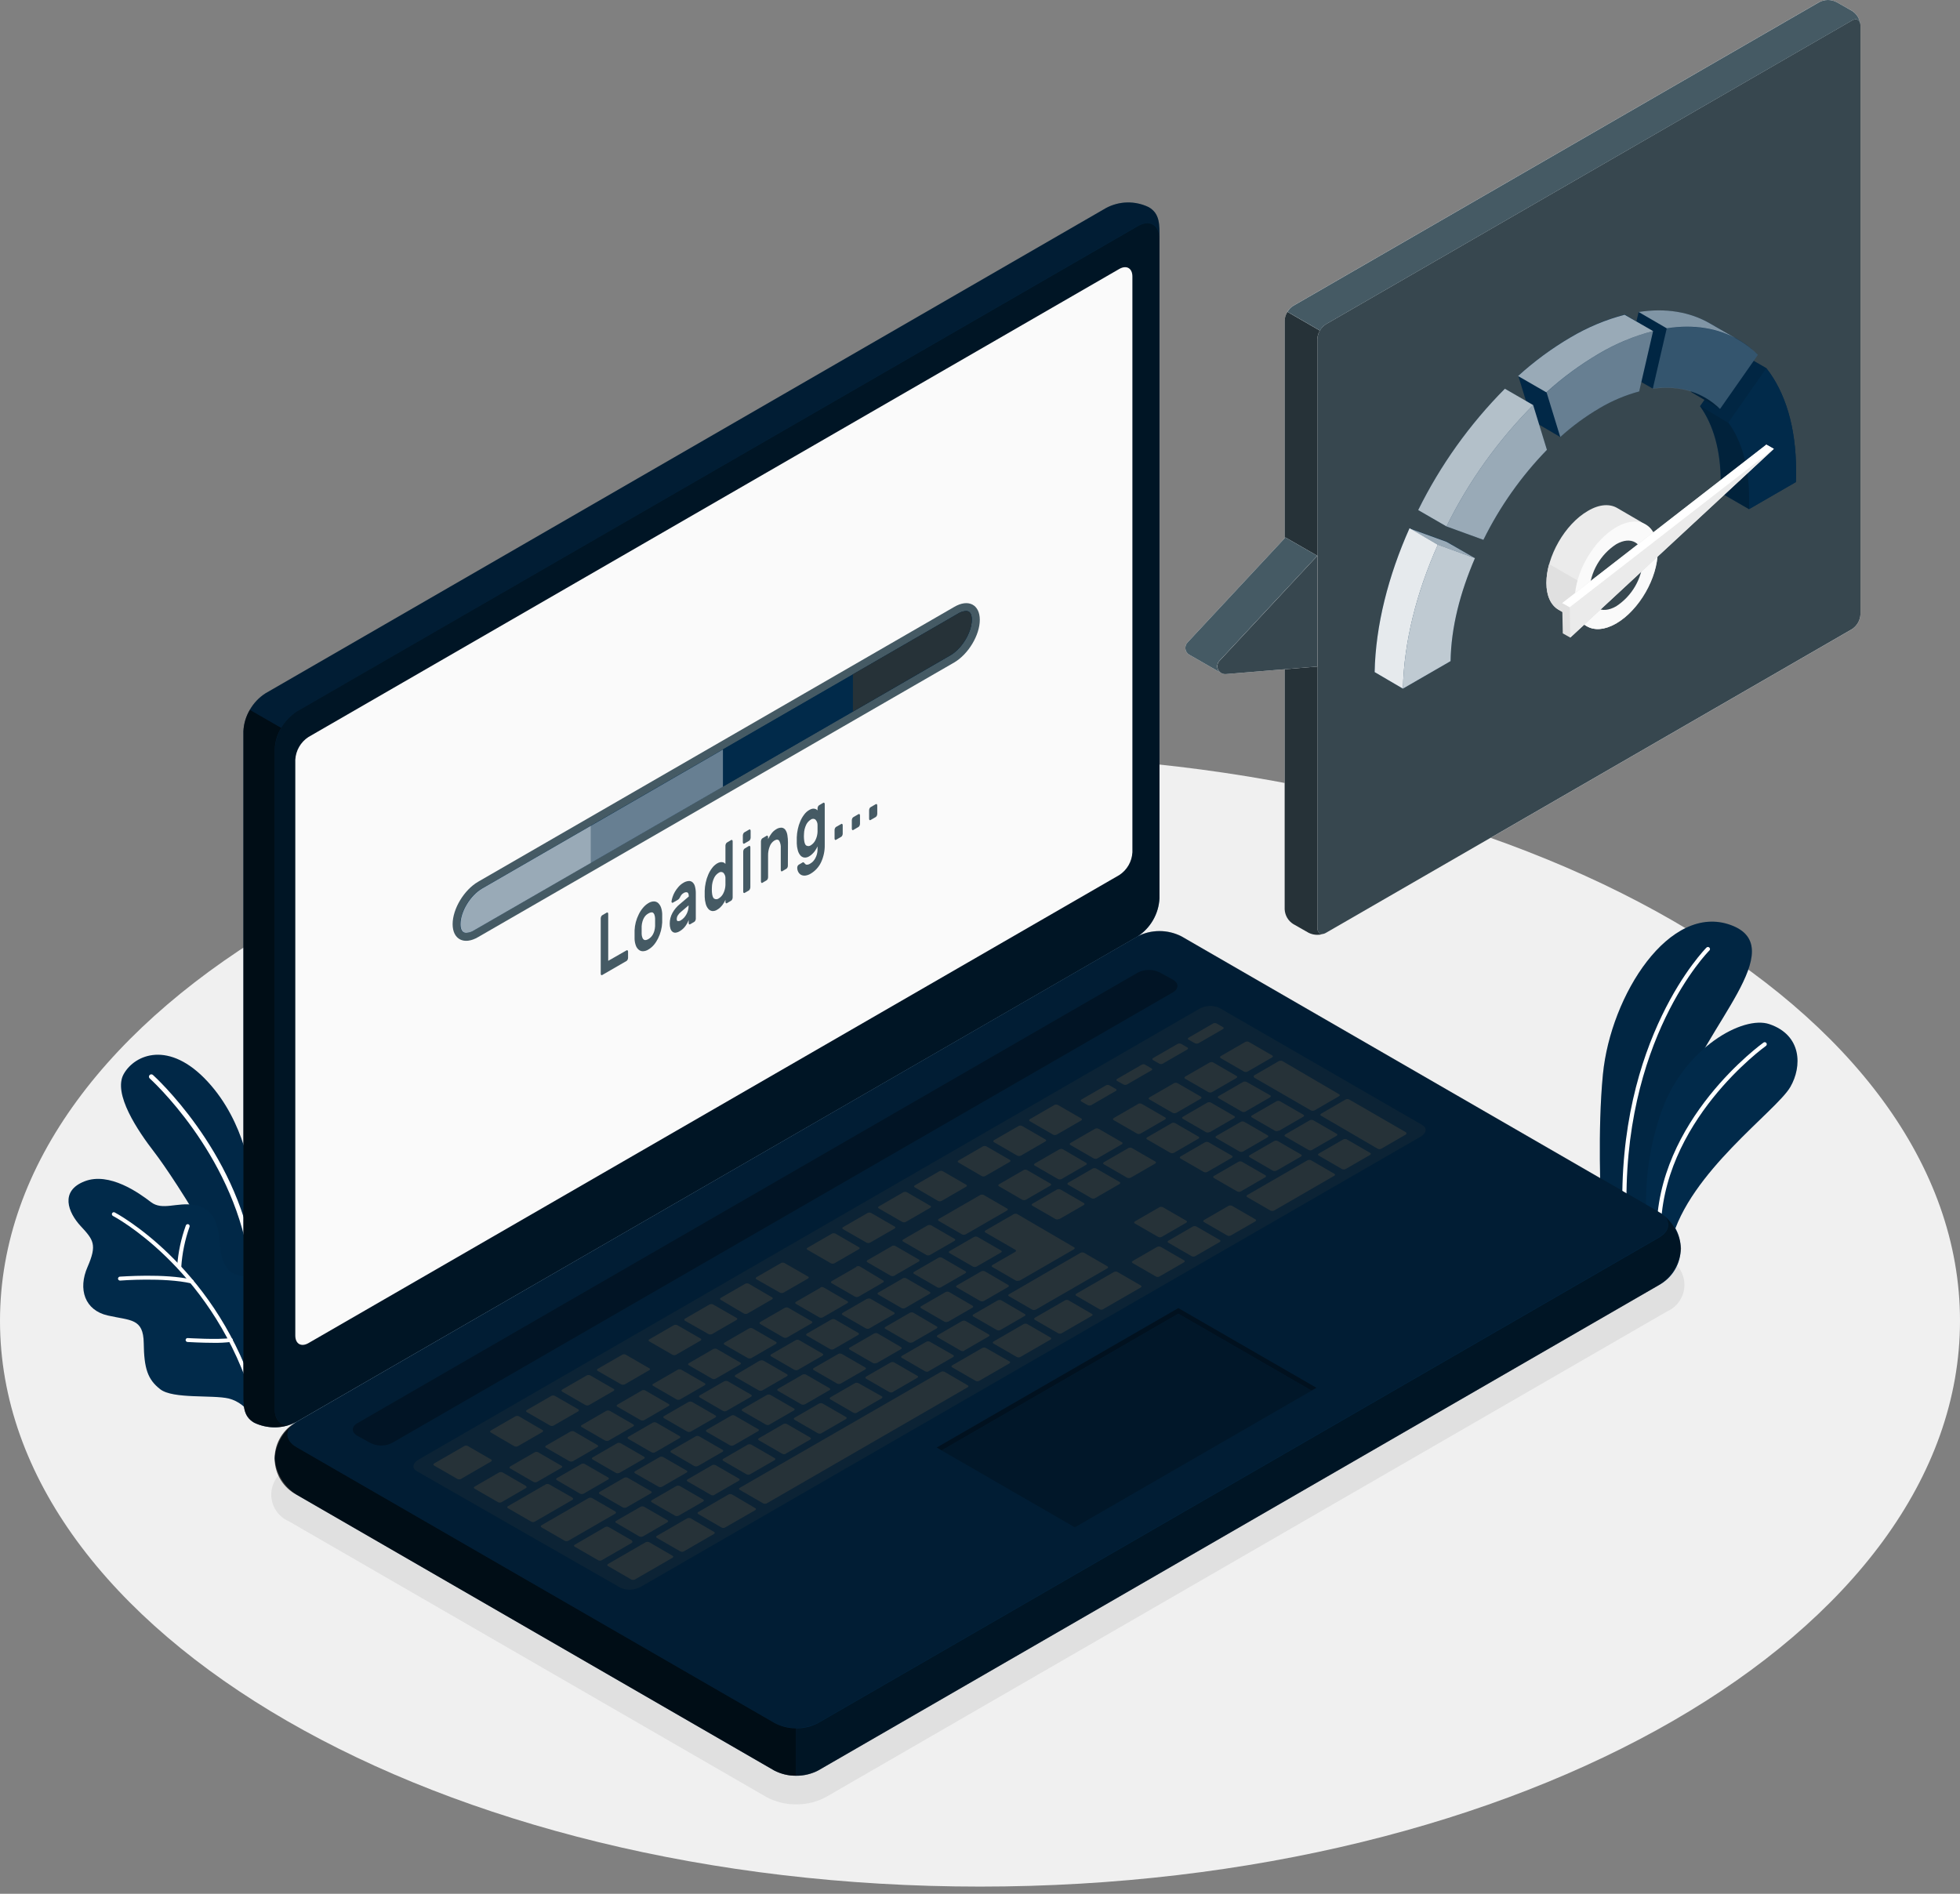 <svg width="89" height="86" viewBox="0 0 89 86" fill="none" xmlns="http://www.w3.org/2000/svg">
<rect x="0" y="0" width="89" height="86" fill="#808080" stroke="none"/>
<path d="M44.5 85.673C69.077 85.673 89 74.171 89 59.981C89 45.792 69.077 34.289 44.5 34.289C19.923 34.289 0 45.792 0 59.981C0 74.171 19.923 85.673 44.5 85.673Z" fill="#F0F0F0"/>
<path d="M36.152 81.938C35.678 81.944 35.209 81.828 34.792 81.601L13.107 69.079C12.872 68.977 12.672 68.808 12.532 68.594C12.392 68.379 12.317 68.129 12.317 67.873C12.317 67.617 12.392 67.366 12.532 67.152C12.672 66.937 12.872 66.769 13.107 66.666L51.29 44.619C51.71 44.398 52.177 44.283 52.651 44.283C53.125 44.283 53.593 44.398 54.012 44.619L75.698 57.141C75.933 57.243 76.132 57.412 76.272 57.626C76.413 57.841 76.487 58.091 76.487 58.347C76.487 58.604 76.413 58.854 76.272 59.069C76.132 59.283 75.933 59.452 75.698 59.554L37.514 81.601C37.096 81.828 36.628 81.944 36.152 81.938Z" fill="#E0E0E0"/>
<path d="M74.812 55.708L72.696 54.579C72.696 54.579 72.534 51.344 72.786 48.78C73.142 45.176 75.82 40.993 78.594 42.008C81.369 43.024 77.323 46.696 76.422 49.751C75.521 52.805 74.812 55.708 74.812 55.708Z" fill="#012A4A"/>
<path opacity="0.1" d="M74.812 55.708L72.696 54.579C72.696 54.579 72.534 51.344 72.786 48.78C73.142 45.176 75.82 40.993 78.594 42.008C81.369 43.024 77.323 46.696 76.422 49.751C75.521 52.805 74.812 55.708 74.812 55.708Z" fill="black"/>
<path d="M73.777 55.331C73.802 55.33 73.825 55.32 73.842 55.302C73.859 55.284 73.868 55.26 73.868 55.235C73.595 47.23 77.581 43.197 77.62 43.163C77.629 43.155 77.636 43.145 77.641 43.133C77.645 43.122 77.648 43.11 77.648 43.097C77.648 43.085 77.645 43.073 77.641 43.062C77.636 43.05 77.629 43.04 77.62 43.032C77.611 43.023 77.601 43.016 77.59 43.011C77.578 43.006 77.566 43.004 77.553 43.004C77.541 43.004 77.529 43.006 77.517 43.011C77.506 43.016 77.495 43.023 77.487 43.032C77.447 43.073 73.403 47.157 73.678 55.243C73.678 55.255 73.681 55.267 73.687 55.279C73.692 55.29 73.7 55.3 73.709 55.308C73.718 55.316 73.729 55.322 73.741 55.326C73.753 55.33 73.765 55.332 73.777 55.331Z" fill="white"/>
<path d="M75.897 56.347L74.797 55.711C74.627 53.903 74.861 52.079 75.481 50.371C76.501 47.604 79.134 46.096 80.346 46.508C81.826 47.012 81.835 48.428 81.297 49.359C80.662 50.458 76.697 53.236 75.897 56.347Z" fill="#012A4A"/>
<path d="M75.318 56.104C75.343 56.104 75.367 56.094 75.384 56.077C75.402 56.059 75.412 56.035 75.412 56.01C75.389 50.949 80.142 47.529 80.189 47.495C80.209 47.48 80.221 47.459 80.225 47.435C80.228 47.411 80.223 47.387 80.209 47.367C80.195 47.347 80.175 47.334 80.151 47.329C80.127 47.324 80.103 47.328 80.082 47.341C80.033 47.377 75.192 50.855 75.224 56.012C75.224 56.025 75.226 56.037 75.231 56.048C75.236 56.059 75.243 56.069 75.251 56.078C75.26 56.087 75.271 56.093 75.282 56.098C75.293 56.102 75.306 56.105 75.318 56.104Z" fill="white"/>
<path d="M11.397 57.903V53.494C11.397 53.494 11.171 51.005 9.429 49.118C7.688 47.232 6.13 47.873 5.62 48.769C5.111 49.664 6.267 51.364 7.007 52.322C7.896 53.473 11.397 58.821 11.397 61.215V57.903Z" fill="#012A4A"/>
<g opacity="0.2">
<path opacity="0.2" d="M11.397 57.903V53.494C11.397 53.494 11.171 51.005 9.429 49.118C7.688 47.232 6.13 47.873 5.62 48.769C5.111 49.664 6.267 51.364 7.007 52.322C7.896 53.473 11.397 58.821 11.397 61.215V57.903Z" fill="black"/>
</g>
<path d="M11.397 57.207C11.371 57.206 11.346 57.197 11.326 57.18C11.307 57.163 11.294 57.14 11.29 57.114C10.496 52.307 6.836 49.008 6.8 48.975C6.778 48.956 6.765 48.93 6.764 48.901C6.762 48.873 6.771 48.845 6.79 48.823C6.809 48.802 6.836 48.789 6.865 48.787C6.893 48.785 6.921 48.795 6.943 48.814C6.98 48.848 10.705 52.2 11.504 57.081C11.508 57.109 11.501 57.138 11.485 57.161C11.468 57.184 11.442 57.2 11.414 57.205L11.397 57.207Z" fill="white"/>
<path d="M11.419 58.486C11.419 58.486 11.564 58.047 10.921 57.936C10.278 57.825 10.029 57.291 9.969 56.392C9.909 55.493 9.638 54.85 8.829 54.718C8.021 54.586 7.373 54.991 6.849 54.586C6.324 54.182 4.968 53.206 3.839 53.646C2.711 54.086 3.087 55.057 3.666 55.681C4.245 56.306 4.418 56.518 3.975 57.534C3.531 58.55 3.852 59.501 4.891 59.738C5.929 59.975 6.512 59.855 6.527 60.995C6.542 62.135 6.7 62.643 7.279 63.09C7.859 63.538 9.64 63.335 10.385 63.508C10.609 63.565 10.817 63.669 10.998 63.813C11.178 63.958 11.325 64.139 11.429 64.345L11.419 58.486Z" fill="#012A4A"/>
<path d="M11.419 63.177C11.401 63.177 11.383 63.171 11.368 63.16C11.352 63.149 11.341 63.134 11.335 63.117C9.444 57.5 5.163 55.232 5.128 55.217C5.107 55.206 5.091 55.187 5.084 55.164C5.077 55.142 5.079 55.117 5.09 55.096C5.101 55.075 5.12 55.059 5.142 55.052C5.165 55.045 5.189 55.048 5.21 55.059C5.254 55.081 9.597 57.38 11.512 63.066C11.515 63.077 11.517 63.089 11.516 63.1C11.515 63.112 11.512 63.124 11.507 63.134C11.502 63.145 11.495 63.154 11.486 63.162C11.477 63.169 11.466 63.175 11.455 63.179L11.419 63.177Z" fill="white"/>
<path d="M8.707 58.281H8.686C7.452 57.998 5.476 58.151 5.457 58.153C5.433 58.155 5.41 58.148 5.391 58.132C5.373 58.117 5.361 58.096 5.359 58.072C5.357 58.048 5.365 58.025 5.381 58.006C5.396 57.988 5.418 57.977 5.442 57.974C5.524 57.974 7.466 57.818 8.726 58.108C8.747 58.112 8.766 58.124 8.779 58.142C8.792 58.16 8.798 58.182 8.796 58.204C8.793 58.225 8.783 58.246 8.767 58.26C8.75 58.275 8.729 58.283 8.707 58.283V58.281Z" fill="white"/>
<path d="M9.713 60.98C9.149 60.98 8.551 60.944 8.513 60.942C8.49 60.94 8.467 60.929 8.452 60.911C8.436 60.894 8.428 60.87 8.429 60.846C8.429 60.834 8.432 60.823 8.438 60.812C8.443 60.802 8.45 60.792 8.459 60.785C8.468 60.777 8.479 60.771 8.49 60.767C8.501 60.764 8.513 60.763 8.525 60.764C8.538 60.764 9.917 60.848 10.454 60.764C10.467 60.76 10.48 60.759 10.492 60.761C10.505 60.762 10.517 60.767 10.528 60.774C10.539 60.781 10.548 60.79 10.556 60.8C10.563 60.811 10.567 60.823 10.569 60.836C10.571 60.849 10.571 60.861 10.567 60.874C10.564 60.886 10.558 60.898 10.55 60.908C10.541 60.918 10.531 60.926 10.52 60.931C10.508 60.937 10.496 60.94 10.483 60.94C10.227 60.971 9.97 60.984 9.713 60.98Z" fill="white"/>
<path d="M8.128 57.622C8.104 57.62 8.082 57.61 8.067 57.592C8.051 57.575 8.043 57.552 8.043 57.528C8.086 56.886 8.22 56.252 8.44 55.647C8.449 55.625 8.466 55.607 8.488 55.598C8.51 55.588 8.534 55.588 8.557 55.596C8.578 55.605 8.596 55.622 8.605 55.644C8.615 55.665 8.615 55.689 8.607 55.711C8.398 56.3 8.271 56.914 8.231 57.538C8.231 57.55 8.228 57.563 8.222 57.574C8.217 57.586 8.209 57.596 8.199 57.604C8.189 57.612 8.178 57.617 8.165 57.621C8.153 57.624 8.14 57.624 8.128 57.622Z" fill="white"/>
<path d="M12.475 66.224C12.499 66.559 12.602 66.883 12.775 67.17C12.948 67.457 13.187 67.7 13.472 67.877L35.157 80.401C35.466 80.558 35.807 80.639 36.153 80.639C36.499 80.639 36.84 80.558 37.149 80.401L75.333 58.354C75.631 58.193 75.88 57.954 76.053 57.663C76.227 57.371 76.319 57.039 76.319 56.7C76.319 56.361 76.227 56.028 76.053 55.737C75.88 55.446 75.631 55.207 75.333 55.045L53.645 42.522C53.337 42.365 52.995 42.283 52.649 42.283C52.303 42.283 51.962 42.365 51.653 42.522L13.466 64.569C13.182 64.748 12.945 64.991 12.773 65.278C12.601 65.566 12.498 65.89 12.475 66.224Z" fill="#012A4A"/>
<path opacity="0.5" d="M76.332 56.699C76.307 57.033 76.205 57.358 76.032 57.645C75.859 57.933 75.621 58.176 75.337 58.354L37.153 80.401C36.847 80.563 36.504 80.646 36.158 80.64V78.482C36.504 78.488 36.847 78.406 37.153 78.243L75.337 56.197C75.818 55.918 75.878 55.489 75.525 55.173C75.758 55.357 75.95 55.588 76.089 55.851C76.228 56.114 76.311 56.402 76.332 56.699Z" fill="black"/>
<path opacity="0.3" d="M13.466 65.72L35.157 78.236C35.466 78.393 35.807 78.474 36.153 78.474C36.499 78.474 36.841 78.393 37.149 78.236L75.333 56.187C75.882 55.871 75.882 55.356 75.333 55.038L53.645 42.514C53.337 42.358 52.995 42.276 52.649 42.276C52.303 42.276 51.962 42.358 51.653 42.514L13.466 64.569C12.92 64.881 12.92 65.402 13.466 65.72Z" fill="black"/>
<path opacity="0.7" d="M36.154 78.482V80.638C35.807 80.646 35.464 80.564 35.157 80.401L13.466 67.877C13.174 67.724 12.929 67.495 12.754 67.216C12.579 66.936 12.482 66.615 12.472 66.285C12.461 65.956 12.539 65.63 12.695 65.34C12.852 65.05 13.083 64.806 13.364 64.635C12.918 64.954 12.954 65.423 13.466 65.72L35.157 78.236C35.463 78.401 35.806 78.486 36.154 78.482Z" fill="black"/>
<path d="M11.54 64.605C11.024 64.307 11.053 63.805 11.053 63.169V33.215C11.071 32.869 11.171 32.533 11.344 32.234C11.517 31.934 11.758 31.679 12.048 31.49L50.231 9.443C50.528 9.286 50.857 9.2 51.192 9.194C51.527 9.188 51.859 9.261 52.161 9.407C52.678 9.705 52.65 10.209 52.65 10.843V40.805C52.632 41.15 52.532 41.487 52.358 41.786C52.185 42.086 51.944 42.341 51.653 42.529L13.466 64.569C13.17 64.725 12.842 64.811 12.507 64.817C12.172 64.823 11.841 64.75 11.54 64.605Z" fill="#012A4A"/>
<path opacity="0.3" d="M52.654 10.843C52.654 10.209 52.208 9.951 51.657 10.267L13.466 32.316C13.17 32.502 12.928 32.761 12.762 33.068L11.34 32.24C11.508 31.934 11.751 31.675 12.046 31.488L50.229 9.443C50.526 9.286 50.855 9.2 51.19 9.194C51.525 9.188 51.858 9.261 52.159 9.407C52.68 9.705 52.654 10.209 52.654 10.843Z" fill="black"/>
<path opacity="0.5" d="M12.475 34.033V63.995C12.475 64.629 12.92 64.887 13.47 64.559L51.65 42.522C51.94 42.333 52.181 42.078 52.355 41.779C52.528 41.479 52.628 41.143 52.646 40.797V10.843C52.646 10.209 52.201 9.951 51.65 10.278L13.466 32.316C13.178 32.505 12.938 32.758 12.766 33.056C12.594 33.355 12.494 33.689 12.475 34.033Z" fill="black"/>
<path opacity="0.7" d="M13.353 64.629C13.067 64.758 12.757 64.822 12.444 64.818C12.13 64.814 11.822 64.741 11.54 64.605C11.024 64.307 11.053 63.805 11.053 63.169V33.215C11.064 32.869 11.165 32.531 11.344 32.235L12.766 33.057C12.589 33.353 12.488 33.688 12.475 34.033V63.995C12.475 64.584 12.858 64.849 13.353 64.629Z" fill="black"/>
<path d="M14.006 33.469L50.824 12.214C51.153 12.026 51.42 12.178 51.42 12.558V38.703C51.409 38.911 51.35 39.112 51.246 39.292C51.142 39.472 50.998 39.625 50.824 39.738L14.006 60.993C13.677 61.181 13.409 61.029 13.409 60.647V34.502C13.421 34.294 13.48 34.093 13.584 33.914C13.688 33.734 13.832 33.582 14.006 33.469Z" fill="#FAFAFA"/>
<path d="M21.712 40.041L43.33 27.561C43.971 27.184 44.491 27.453 44.491 28.148C44.491 28.842 43.971 29.707 43.33 30.083L21.712 42.554C21.073 42.93 20.553 42.661 20.553 41.967C20.553 41.273 21.073 40.411 21.712 40.041Z" fill="#455A64"/>
<path d="M44.126 28.148C44.126 28.712 43.676 29.464 43.144 29.763L38.729 32.314L21.526 42.243C21.417 42.316 21.291 42.357 21.161 42.364C20.99 42.364 20.901 42.23 20.901 41.967C20.901 41.403 21.351 40.65 21.883 40.349L38.729 30.625L43.501 27.869C43.611 27.798 43.737 27.757 43.868 27.749C44.047 27.749 44.126 27.884 44.126 28.148Z" fill="#012A4A"/>
<path d="M44.126 28.148C44.126 28.712 43.676 29.464 43.144 29.763L38.729 32.314L21.526 42.243C21.417 42.316 21.291 42.357 21.161 42.364C20.99 42.364 20.901 42.23 20.901 41.967C20.901 41.403 21.351 40.65 21.883 40.349L38.729 30.625L43.501 27.869C43.611 27.798 43.737 27.757 43.868 27.749C44.047 27.749 44.126 27.884 44.126 28.148Z" fill="#012A4A"/>
<path d="M44.126 28.148C44.126 28.712 43.676 29.464 43.144 29.763L38.729 32.314V30.621L43.501 27.865C43.611 27.794 43.737 27.753 43.868 27.745C44.047 27.749 44.126 27.884 44.126 28.148Z" fill="#263238"/>
<path opacity="0.6" d="M26.834 37.496L21.891 40.349C21.358 40.656 20.909 41.397 20.909 41.967C20.909 42.23 20.997 42.364 21.168 42.364C21.299 42.357 21.425 42.316 21.533 42.243L26.834 39.185V37.496Z" fill="white"/>
<path opacity="0.4" d="M26.836 39.183L32.827 35.726V34.037L26.836 37.496V39.183Z" fill="white"/>
<path d="M28.45 43.158C28.456 43.152 28.465 43.149 28.474 43.149C28.483 43.149 28.492 43.152 28.498 43.158C28.506 43.166 28.512 43.176 28.515 43.187C28.519 43.197 28.52 43.209 28.519 43.22V43.494C28.519 43.524 28.512 43.554 28.498 43.581C28.488 43.605 28.471 43.625 28.45 43.639L27.346 44.277C27.339 44.283 27.331 44.286 27.322 44.286C27.313 44.286 27.305 44.283 27.299 44.277C27.291 44.268 27.285 44.258 27.282 44.248C27.278 44.237 27.277 44.226 27.278 44.215V41.707C27.278 41.677 27.285 41.648 27.299 41.621C27.308 41.597 27.324 41.577 27.346 41.563L27.55 41.444C27.557 41.438 27.565 41.435 27.574 41.435C27.583 41.435 27.591 41.438 27.598 41.444C27.605 41.453 27.611 41.462 27.614 41.473C27.618 41.484 27.619 41.495 27.618 41.506V43.633L28.45 43.158Z" fill="#455A64"/>
<path d="M29.441 41.013C29.516 40.964 29.603 40.937 29.693 40.934C29.762 40.935 29.828 40.959 29.881 41.004C29.94 41.058 29.985 41.126 30.013 41.202C30.047 41.298 30.066 41.4 30.069 41.502C30.069 41.523 30.069 41.553 30.069 41.589V41.805C30.069 41.839 30.069 41.869 30.069 41.894C30.062 42.021 30.043 42.147 30.011 42.27C29.98 42.389 29.936 42.505 29.881 42.616C29.83 42.72 29.767 42.818 29.693 42.907C29.621 42.992 29.536 43.064 29.441 43.12C29.366 43.168 29.28 43.195 29.191 43.197C29.122 43.197 29.055 43.173 29.003 43.129C28.944 43.079 28.899 43.014 28.873 42.941C28.838 42.845 28.818 42.744 28.815 42.642C28.815 42.62 28.815 42.592 28.815 42.556C28.815 42.52 28.815 42.486 28.815 42.45C28.815 42.415 28.815 42.377 28.815 42.341C28.815 42.306 28.815 42.274 28.815 42.249C28.82 42.122 28.839 41.996 28.871 41.873C28.903 41.753 28.947 41.636 29.003 41.525C29.053 41.42 29.116 41.321 29.191 41.232C29.261 41.145 29.345 41.071 29.441 41.013ZM29.747 41.711C29.746 41.647 29.733 41.583 29.71 41.523C29.696 41.488 29.671 41.458 29.638 41.438C29.608 41.428 29.575 41.428 29.544 41.438C29.508 41.448 29.473 41.462 29.441 41.482C29.404 41.503 29.369 41.528 29.337 41.557C29.302 41.592 29.27 41.632 29.245 41.675C29.215 41.728 29.191 41.784 29.174 41.843C29.152 41.915 29.14 41.99 29.136 42.065C29.136 42.086 29.136 42.114 29.136 42.144C29.136 42.174 29.136 42.208 29.136 42.242C29.136 42.276 29.136 42.309 29.136 42.341C29.136 42.373 29.136 42.398 29.136 42.415C29.138 42.476 29.151 42.537 29.174 42.593C29.188 42.629 29.213 42.658 29.245 42.678C29.274 42.692 29.307 42.695 29.337 42.687C29.374 42.679 29.409 42.665 29.441 42.646C29.478 42.624 29.513 42.598 29.544 42.569C29.581 42.534 29.613 42.494 29.638 42.45C29.669 42.398 29.693 42.342 29.71 42.283C29.73 42.211 29.743 42.136 29.747 42.061C29.747 42.042 29.747 42.018 29.747 41.984V41.796C29.749 41.756 29.747 41.73 29.747 41.711Z" fill="#455A64"/>
<path d="M30.491 40.944C30.5 40.875 30.516 40.807 30.538 40.741C30.564 40.66 30.599 40.581 30.641 40.507C30.687 40.425 30.742 40.349 30.805 40.278C30.869 40.203 30.945 40.14 31.03 40.09C31.1 40.046 31.18 40.018 31.262 40.009C31.293 40.005 31.325 40.008 31.356 40.017C31.387 40.025 31.415 40.04 31.44 40.06C31.497 40.109 31.537 40.175 31.555 40.248C31.584 40.354 31.597 40.465 31.595 40.575V41.717C31.595 41.746 31.589 41.775 31.576 41.801C31.566 41.826 31.549 41.847 31.527 41.862L31.339 41.971C31.332 41.977 31.324 41.98 31.315 41.98C31.306 41.98 31.298 41.977 31.292 41.971C31.284 41.962 31.279 41.953 31.275 41.942C31.272 41.931 31.27 41.92 31.271 41.909V41.779C31.233 41.879 31.182 41.973 31.119 42.059C31.051 42.152 30.965 42.23 30.865 42.287C30.808 42.323 30.744 42.346 30.677 42.355C30.625 42.359 30.574 42.343 30.534 42.311C30.491 42.274 30.459 42.225 30.444 42.17C30.421 42.097 30.41 42.021 30.412 41.944C30.41 41.773 30.453 41.605 30.536 41.455C30.62 41.303 30.732 41.169 30.867 41.059L31.277 40.712C31.277 40.605 31.254 40.545 31.209 40.524C31.18 40.517 31.15 40.516 31.121 40.521C31.091 40.527 31.064 40.539 31.04 40.556C31.002 40.577 30.969 40.605 30.942 40.639C30.915 40.675 30.892 40.713 30.874 40.754C30.862 40.777 30.848 40.799 30.831 40.82C30.82 40.834 30.805 40.846 30.79 40.855L30.556 40.991C30.55 40.995 30.542 40.997 30.535 40.997C30.527 40.997 30.52 40.995 30.513 40.991C30.506 40.985 30.5 40.978 30.496 40.97C30.492 40.962 30.49 40.953 30.491 40.944ZM30.912 41.796C30.969 41.762 31.02 41.719 31.064 41.67C31.108 41.62 31.146 41.565 31.177 41.506C31.206 41.449 31.229 41.389 31.245 41.328C31.259 41.271 31.267 41.213 31.267 41.154V41.115L30.925 41.407C30.866 41.453 30.816 41.509 30.776 41.572C30.746 41.623 30.73 41.682 30.729 41.741C30.729 41.796 30.748 41.824 30.784 41.83C30.829 41.832 30.874 41.821 30.912 41.796Z" fill="#455A64"/>
<path d="M32.561 39.211C32.604 39.185 32.651 39.166 32.701 39.155C32.737 39.148 32.774 39.148 32.81 39.155C32.838 39.159 32.865 39.169 32.889 39.185C32.908 39.198 32.926 39.213 32.941 39.23V38.403C32.942 38.373 32.949 38.344 32.962 38.318C32.972 38.294 32.989 38.274 33.011 38.26L33.199 38.149C33.206 38.143 33.215 38.14 33.224 38.14C33.233 38.14 33.241 38.143 33.248 38.149C33.255 38.157 33.261 38.167 33.265 38.178C33.268 38.188 33.27 38.2 33.269 38.211V40.758C33.268 40.787 33.261 40.816 33.248 40.842C33.238 40.867 33.221 40.888 33.199 40.902L33.011 41.013C33.004 41.019 32.995 41.022 32.986 41.022C32.978 41.022 32.969 41.019 32.962 41.013C32.955 41.005 32.949 40.995 32.946 40.984C32.942 40.974 32.941 40.962 32.941 40.951V40.861C32.926 40.898 32.909 40.934 32.889 40.968C32.865 41.01 32.839 41.05 32.81 41.089C32.776 41.132 32.74 41.173 32.701 41.211C32.659 41.251 32.612 41.286 32.561 41.314C32.495 41.359 32.414 41.379 32.334 41.371C32.265 41.36 32.203 41.324 32.159 41.269C32.105 41.203 32.067 41.126 32.046 41.044C32.017 40.94 32.001 40.833 31.999 40.726C31.999 40.688 31.999 40.645 31.999 40.592C31.999 40.539 31.999 40.494 31.999 40.455C32.003 40.328 32.018 40.202 32.046 40.078C32.071 39.956 32.109 39.836 32.159 39.721C32.204 39.614 32.263 39.512 32.334 39.42C32.395 39.336 32.472 39.265 32.561 39.211ZM32.326 40.287C32.322 40.359 32.322 40.432 32.326 40.504C32.338 40.667 32.37 40.769 32.428 40.808C32.46 40.828 32.496 40.837 32.534 40.835C32.571 40.834 32.607 40.821 32.637 40.799C32.728 40.743 32.8 40.662 32.846 40.566C32.904 40.449 32.937 40.32 32.941 40.19C32.941 40.148 32.941 40.099 32.941 40.039C32.941 39.979 32.941 39.932 32.941 39.894C32.944 39.846 32.937 39.798 32.921 39.754C32.904 39.709 32.879 39.667 32.846 39.633C32.816 39.61 32.779 39.597 32.741 39.597C32.703 39.597 32.667 39.61 32.637 39.633C32.546 39.688 32.474 39.768 32.428 39.864C32.364 39.996 32.329 40.141 32.326 40.287Z" fill="#455A64"/>
<path d="M34.017 37.673C34.024 37.667 34.032 37.663 34.041 37.663C34.05 37.663 34.058 37.667 34.064 37.673C34.072 37.681 34.077 37.691 34.081 37.702C34.084 37.712 34.086 37.724 34.085 37.735V38.038C34.084 38.067 34.077 38.096 34.064 38.122C34.055 38.146 34.038 38.166 34.017 38.181L33.799 38.307C33.793 38.313 33.784 38.316 33.776 38.316C33.767 38.316 33.758 38.313 33.752 38.307C33.745 38.298 33.739 38.288 33.736 38.278C33.732 38.267 33.731 38.256 33.731 38.245V37.942C33.732 37.912 33.739 37.883 33.752 37.857C33.761 37.833 33.777 37.812 33.799 37.799L34.017 37.673ZM34.072 40.293C34.071 40.322 34.064 40.351 34.051 40.378C34.042 40.402 34.025 40.423 34.004 40.438L33.816 40.547C33.809 40.552 33.8 40.555 33.792 40.555C33.783 40.555 33.774 40.552 33.767 40.547C33.76 40.538 33.755 40.528 33.752 40.518C33.748 40.507 33.747 40.496 33.748 40.485V38.675C33.748 38.645 33.755 38.616 33.767 38.589C33.778 38.565 33.795 38.545 33.816 38.531L34.004 38.419C34.01 38.413 34.019 38.41 34.028 38.41C34.036 38.41 34.045 38.413 34.051 38.419C34.059 38.428 34.064 38.438 34.068 38.449C34.071 38.459 34.073 38.47 34.072 38.482V40.293Z" fill="#455A64"/>
<path d="M35.776 39.309C35.776 39.339 35.77 39.367 35.757 39.394C35.747 39.418 35.73 39.438 35.708 39.452L35.52 39.563C35.514 39.569 35.505 39.573 35.497 39.573C35.488 39.573 35.48 39.569 35.473 39.563C35.466 39.555 35.46 39.545 35.457 39.534C35.453 39.523 35.452 39.512 35.453 39.501V38.515C35.462 38.4 35.438 38.284 35.383 38.182C35.334 38.117 35.263 38.113 35.165 38.169C35.068 38.231 34.993 38.323 34.954 38.431C34.901 38.563 34.875 38.704 34.877 38.846V39.834C34.877 39.863 34.871 39.892 34.858 39.919C34.848 39.943 34.831 39.963 34.809 39.977L34.621 40.088C34.615 40.094 34.606 40.097 34.598 40.097C34.589 40.097 34.58 40.094 34.574 40.088C34.567 40.08 34.561 40.07 34.557 40.059C34.554 40.048 34.552 40.037 34.553 40.026V38.209C34.554 38.179 34.561 38.151 34.574 38.124C34.583 38.1 34.599 38.08 34.621 38.066L34.809 37.955C34.816 37.949 34.825 37.946 34.834 37.946C34.843 37.946 34.851 37.949 34.858 37.955C34.865 37.964 34.87 37.973 34.874 37.984C34.877 37.995 34.878 38.006 34.877 38.017V38.105C34.92 38.016 34.972 37.93 35.031 37.85C35.088 37.774 35.159 37.71 35.24 37.661C35.316 37.609 35.406 37.583 35.498 37.586C35.531 37.59 35.563 37.602 35.592 37.619C35.621 37.637 35.646 37.66 35.665 37.688C35.712 37.76 35.742 37.842 35.754 37.927C35.772 38.036 35.781 38.147 35.78 38.258L35.776 39.309Z" fill="#455A64"/>
<path d="M36.81 39.204C36.851 39.181 36.888 39.151 36.92 39.117C36.958 39.075 36.992 39.028 37.019 38.978C37.052 38.919 37.078 38.856 37.095 38.79C37.114 38.721 37.123 38.649 37.123 38.578V38.434C37.107 38.471 37.09 38.506 37.07 38.54C37.046 38.582 37.02 38.623 36.991 38.662C36.958 38.705 36.921 38.745 36.882 38.782C36.84 38.823 36.793 38.859 36.743 38.888C36.675 38.931 36.595 38.951 36.515 38.942C36.446 38.931 36.384 38.895 36.34 38.841C36.286 38.775 36.248 38.698 36.227 38.615C36.198 38.512 36.182 38.406 36.18 38.299C36.18 38.261 36.18 38.216 36.18 38.166C36.18 38.115 36.18 38.068 36.18 38.028C36.184 37.902 36.2 37.776 36.227 37.652C36.252 37.529 36.29 37.41 36.34 37.295C36.385 37.187 36.444 37.085 36.515 36.992C36.576 36.908 36.654 36.837 36.743 36.785C36.786 36.759 36.833 36.739 36.882 36.727C36.918 36.72 36.955 36.72 36.991 36.727C37.019 36.731 37.046 36.741 37.07 36.757C37.09 36.769 37.108 36.784 37.123 36.802V36.712C37.123 36.682 37.13 36.653 37.144 36.627C37.153 36.603 37.17 36.582 37.192 36.569L37.38 36.458C37.387 36.452 37.396 36.449 37.405 36.449C37.414 36.449 37.423 36.452 37.429 36.458C37.437 36.466 37.442 36.476 37.446 36.487C37.45 36.497 37.451 36.508 37.45 36.52V38.359C37.457 38.638 37.398 38.914 37.279 39.166C37.176 39.379 37.013 39.556 36.809 39.676C36.736 39.721 36.655 39.75 36.57 39.761C36.506 39.769 36.441 39.759 36.382 39.732C36.328 39.704 36.284 39.661 36.254 39.608C36.22 39.548 36.202 39.48 36.201 39.411C36.2 39.381 36.206 39.352 36.22 39.326C36.23 39.302 36.247 39.281 36.269 39.268L36.44 39.168C36.448 39.161 36.459 39.157 36.47 39.157C36.481 39.157 36.492 39.161 36.5 39.168L36.543 39.211C36.553 39.227 36.567 39.24 36.582 39.25C36.598 39.259 36.615 39.266 36.634 39.268C36.698 39.266 36.76 39.244 36.81 39.204ZM36.508 37.872C36.502 37.945 36.502 38.018 36.508 38.09C36.519 38.252 36.551 38.354 36.609 38.395C36.641 38.414 36.678 38.424 36.715 38.422C36.752 38.42 36.788 38.408 36.818 38.386C36.908 38.329 36.981 38.248 37.027 38.152C37.086 38.035 37.118 37.907 37.123 37.776C37.123 37.735 37.123 37.684 37.123 37.626C37.123 37.567 37.123 37.517 37.123 37.481C37.126 37.433 37.118 37.385 37.102 37.339C37.086 37.294 37.06 37.253 37.027 37.218C36.997 37.195 36.96 37.183 36.922 37.183C36.885 37.183 36.848 37.195 36.818 37.218C36.728 37.273 36.656 37.354 36.609 37.449C36.546 37.581 36.511 37.725 36.508 37.872Z" fill="#455A64"/>
<path d="M38.199 37.419C38.205 37.413 38.214 37.411 38.222 37.411C38.231 37.411 38.239 37.413 38.246 37.419C38.253 37.427 38.259 37.437 38.262 37.448C38.266 37.458 38.267 37.47 38.266 37.481V37.857C38.266 37.886 38.259 37.915 38.246 37.942C38.236 37.965 38.22 37.986 38.199 38L37.964 38.136C37.957 38.141 37.948 38.145 37.939 38.145C37.93 38.145 37.922 38.141 37.915 38.136C37.907 38.127 37.902 38.117 37.899 38.106C37.896 38.096 37.895 38.084 37.896 38.073V37.697C37.895 37.668 37.902 37.639 37.915 37.613C37.925 37.589 37.942 37.568 37.964 37.552L38.199 37.419Z" fill="#455A64"/>
<path d="M38.981 36.973C38.988 36.967 38.997 36.964 39.006 36.964C39.015 36.964 39.023 36.967 39.03 36.973C39.038 36.981 39.044 36.991 39.047 37.002C39.051 37.013 39.052 37.024 39.051 37.035V37.411C39.05 37.441 39.043 37.47 39.03 37.496C39.02 37.52 39.003 37.541 38.981 37.554L38.748 37.69C38.741 37.696 38.733 37.699 38.724 37.699C38.715 37.699 38.706 37.696 38.699 37.69C38.692 37.681 38.687 37.671 38.684 37.66C38.68 37.65 38.679 37.639 38.68 37.628V37.251C38.68 37.222 38.686 37.193 38.699 37.167C38.709 37.142 38.726 37.122 38.748 37.108L38.981 36.973Z" fill="#455A64"/>
<path d="M39.766 36.52C39.772 36.514 39.781 36.511 39.79 36.511C39.799 36.511 39.808 36.514 39.815 36.52C39.822 36.528 39.828 36.538 39.831 36.549C39.835 36.559 39.836 36.571 39.835 36.582V36.958C39.834 36.988 39.827 37.017 39.815 37.044C39.804 37.069 39.787 37.089 39.766 37.103L39.532 37.238C39.525 37.244 39.517 37.247 39.508 37.247C39.499 37.247 39.49 37.244 39.483 37.238C39.476 37.23 39.471 37.22 39.468 37.209C39.465 37.198 39.464 37.187 39.465 37.176V36.8C39.465 36.77 39.471 36.741 39.483 36.714C39.493 36.69 39.511 36.669 39.532 36.655L39.766 36.52Z" fill="#455A64"/>
<path opacity="0.3" d="M16.227 64.629L51.672 44.164C51.827 44.086 51.997 44.045 52.171 44.045C52.344 44.045 52.514 44.086 52.669 44.164L53.26 44.487C53.534 44.647 53.534 44.905 53.26 45.063L17.807 65.524C17.653 65.603 17.483 65.644 17.31 65.644C17.137 65.644 16.966 65.603 16.812 65.524L16.227 65.203C15.953 65.045 15.953 64.787 16.227 64.629Z" fill="black"/>
<path opacity="0.3" d="M19.007 66.282L54.452 45.817C54.59 45.739 54.743 45.693 54.901 45.684C55.059 45.675 55.217 45.704 55.362 45.767L64.589 51.093C64.816 51.225 64.777 51.46 64.502 51.62L29.099 72.057C28.961 72.135 28.807 72.18 28.648 72.189C28.49 72.198 28.332 72.17 28.186 72.108L18.921 66.805C18.693 66.675 18.733 66.44 19.007 66.282Z" fill="#263238"/>
<path d="M49.721 54.413L50.831 53.772C50.878 53.744 50.882 53.702 50.841 53.678L49.778 53.065C49.753 53.053 49.726 53.047 49.698 53.047C49.67 53.047 49.643 53.053 49.618 53.065L48.508 53.706C48.459 53.734 48.456 53.776 48.499 53.8L49.56 54.411C49.585 54.424 49.612 54.43 49.64 54.431C49.668 54.431 49.696 54.425 49.721 54.413ZM48.1 52.196L46.99 52.835C46.943 52.864 46.94 52.905 46.981 52.929L48.044 53.542C48.069 53.554 48.096 53.56 48.124 53.56C48.151 53.56 48.179 53.554 48.204 53.542L49.313 52.901C49.36 52.875 49.366 52.833 49.323 52.809L48.264 52.19C48.238 52.178 48.21 52.172 48.181 52.173C48.153 52.174 48.125 52.182 48.1 52.196ZM44.515 54.265L42.634 55.35C42.585 55.376 42.581 55.42 42.623 55.442L43.685 56.056C43.711 56.068 43.738 56.075 43.766 56.075C43.794 56.075 43.822 56.068 43.847 56.056L45.728 54.972C45.775 54.944 45.779 54.902 45.728 54.878L44.667 54.265C44.643 54.254 44.617 54.249 44.591 54.249C44.565 54.249 44.539 54.254 44.515 54.265ZM46.479 53.136L45.369 53.776C45.322 53.804 45.318 53.845 45.36 53.87L46.42 54.483C46.446 54.495 46.473 54.501 46.501 54.501C46.529 54.501 46.557 54.495 46.582 54.483L47.692 53.842C47.739 53.815 47.743 53.774 47.701 53.749L46.641 53.136C46.616 53.123 46.588 53.115 46.56 53.115C46.532 53.114 46.504 53.12 46.479 53.132V53.136ZM42.124 55.645L41.014 56.287C40.968 56.313 40.964 56.355 41.005 56.379L42.068 56.992C42.093 57.005 42.12 57.012 42.148 57.012C42.176 57.012 42.203 57.005 42.228 56.992L43.337 56.353C43.385 56.324 43.39 56.283 43.347 56.259L42.286 55.645C42.261 55.633 42.233 55.627 42.205 55.627C42.177 55.627 42.15 55.633 42.124 55.645ZM40.503 56.586L39.393 57.227C39.346 57.254 39.342 57.295 39.384 57.319L40.445 57.933C40.47 57.946 40.497 57.952 40.526 57.952C40.554 57.952 40.581 57.946 40.606 57.933L41.716 57.291C41.763 57.265 41.767 57.224 41.725 57.199L40.665 56.586C40.64 56.572 40.612 56.565 40.584 56.564C40.556 56.564 40.528 56.57 40.503 56.582V56.586ZM44.664 59.088L45.773 58.446C45.82 58.42 45.826 58.377 45.783 58.354L44.722 57.733C44.697 57.72 44.669 57.714 44.641 57.714C44.613 57.714 44.585 57.72 44.56 57.733L43.45 58.373C43.403 58.401 43.4 58.442 43.45 58.467L44.513 59.08C44.537 59.091 44.562 59.097 44.588 59.098C44.614 59.098 44.64 59.094 44.664 59.084V59.088ZM43.042 60.028L44.152 59.387C44.199 59.358 44.203 59.317 44.161 59.293L43.1 58.674C43.075 58.662 43.048 58.656 43.02 58.656C42.992 58.656 42.964 58.662 42.939 58.674L41.829 59.315C41.782 59.343 41.778 59.385 41.829 59.409L42.89 60.022C42.914 60.033 42.94 60.038 42.966 60.038C42.992 60.037 43.018 60.032 43.042 60.021V60.028ZM41.421 60.969L42.531 60.327C42.578 60.299 42.581 60.258 42.531 60.233L41.477 59.614C41.452 59.602 41.425 59.596 41.397 59.596C41.37 59.596 41.342 59.602 41.317 59.614L40.208 60.256C40.159 60.284 40.155 60.325 40.208 60.348L41.269 60.961C41.293 60.971 41.319 60.976 41.345 60.975C41.371 60.975 41.397 60.968 41.421 60.957V60.969ZM39.797 61.909L40.907 61.27C40.954 61.241 40.96 61.2 40.917 61.175L39.856 60.555C39.831 60.543 39.803 60.536 39.775 60.536C39.747 60.536 39.719 60.543 39.694 60.555L38.584 61.196C38.537 61.222 38.533 61.266 38.584 61.288L39.647 61.901C39.672 61.912 39.698 61.916 39.724 61.914C39.751 61.913 39.776 61.905 39.799 61.892L39.797 61.909ZM48.098 55.365L49.208 54.726C49.255 54.697 49.261 54.656 49.217 54.632L48.157 54.018C48.131 54.006 48.104 54 48.076 54C48.048 54 48.02 54.006 47.995 54.018L46.885 54.66C46.838 54.686 46.834 54.729 46.876 54.752L47.938 55.365C47.964 55.376 47.993 55.379 48.02 55.376C48.048 55.373 48.075 55.364 48.098 55.348V55.365ZM46.287 58.164L48.762 56.734C48.809 56.706 48.813 56.665 48.772 56.641L46.195 55.136C46.169 55.124 46.142 55.117 46.114 55.117C46.086 55.117 46.058 55.124 46.033 55.136L44.754 55.875C44.707 55.903 44.701 55.944 44.745 55.969L46.108 56.757C46.151 56.78 46.146 56.823 46.099 56.849L45.066 57.446C45.019 57.474 45.014 57.515 45.066 57.54L46.127 58.153C46.152 58.164 46.18 58.169 46.208 58.168C46.235 58.167 46.262 58.16 46.287 58.147V58.164ZM38.882 57.536L37.772 58.175C37.723 58.203 37.719 58.245 37.76 58.269L38.823 58.883C38.849 58.895 38.876 58.901 38.904 58.901C38.932 58.901 38.96 58.895 38.985 58.883L40.095 58.241C40.142 58.215 40.145 58.173 40.104 58.149L39.047 57.513C39.021 57.5 38.992 57.494 38.964 57.495C38.935 57.496 38.906 57.504 38.882 57.519V57.536ZM37.258 58.476L36.148 59.116C36.101 59.144 36.098 59.185 36.139 59.21L37.202 59.823C37.227 59.835 37.254 59.841 37.282 59.841C37.309 59.841 37.337 59.835 37.362 59.823L38.471 59.182C38.519 59.155 38.524 59.112 38.481 59.09L37.42 58.476C37.397 58.46 37.37 58.45 37.342 58.446C37.313 58.443 37.285 58.446 37.258 58.456V58.476ZM28.282 68.455C28.307 68.468 28.335 68.474 28.363 68.474C28.391 68.474 28.419 68.468 28.444 68.455L29.554 67.815C29.601 67.787 29.605 67.746 29.563 67.721L28.502 67.108C28.477 67.096 28.449 67.09 28.421 67.09C28.393 67.09 28.366 67.096 28.34 67.108L27.231 67.749C27.184 67.776 27.18 67.819 27.221 67.842L28.282 68.455ZM24.283 65.949L23.174 66.589C23.125 66.617 23.121 66.659 23.164 66.683L24.225 67.296C24.25 67.308 24.278 67.314 24.306 67.314C24.334 67.314 24.361 67.308 24.387 67.296L25.497 66.655C25.544 66.628 25.547 66.585 25.497 66.563L24.434 65.949C24.41 65.938 24.385 65.931 24.359 65.931C24.333 65.931 24.307 65.936 24.283 65.948V65.949ZM26.339 67.83C26.364 67.842 26.392 67.849 26.42 67.849C26.448 67.849 26.476 67.842 26.501 67.83L27.611 67.189C27.658 67.163 27.662 67.121 27.62 67.097L26.557 66.484C26.533 66.471 26.505 66.464 26.477 66.464C26.45 66.464 26.422 66.471 26.398 66.484L25.288 67.123C25.241 67.151 25.235 67.193 25.288 67.217L26.339 67.83ZM30.814 68.831L31.924 68.19C31.971 68.163 31.977 68.122 31.933 68.097L30.872 67.484C30.847 67.471 30.82 67.465 30.791 67.465C30.763 67.465 30.736 67.471 30.711 67.484L29.601 68.124C29.554 68.152 29.55 68.193 29.591 68.218L30.654 68.831C30.679 68.843 30.706 68.849 30.734 68.849C30.762 68.849 30.789 68.843 30.814 68.831ZM29.031 69.772C29.056 69.784 29.084 69.79 29.112 69.79C29.14 69.79 29.167 69.784 29.193 69.772L30.302 69.13C30.349 69.104 30.353 69.062 30.312 69.038L29.251 68.425C29.226 68.412 29.198 68.405 29.17 68.405C29.142 68.405 29.114 68.412 29.089 68.425L27.979 69.064C27.932 69.093 27.929 69.134 27.979 69.158L29.031 69.772ZM25.905 65.009L24.795 65.648C24.748 65.677 24.744 65.718 24.795 65.743L25.856 66.356C25.881 66.368 25.909 66.374 25.937 66.374C25.965 66.374 25.992 66.368 26.017 66.356L27.127 65.714C27.174 65.688 27.178 65.647 27.127 65.622L26.068 65.005C26.043 64.993 26.014 64.987 25.986 64.988C25.957 64.989 25.93 64.997 25.905 65.011V65.009ZM34.015 60.325L32.906 60.967C32.857 60.995 32.853 61.036 32.894 61.061L33.957 61.672C33.982 61.684 34.01 61.69 34.038 61.69C34.066 61.69 34.094 61.684 34.119 61.672L35.229 61.031C35.276 61.002 35.279 60.961 35.238 60.937L34.175 60.325C34.15 60.313 34.123 60.307 34.095 60.307C34.067 60.307 34.04 60.314 34.015 60.327V60.325ZM27.526 64.072L26.416 64.714C26.369 64.74 26.366 64.781 26.416 64.806L27.479 65.419C27.504 65.431 27.531 65.437 27.559 65.437C27.587 65.437 27.614 65.431 27.639 65.419L28.749 64.778C28.796 64.751 28.801 64.71 28.758 64.685L27.697 64.072C27.671 64.058 27.641 64.051 27.611 64.051C27.581 64.051 27.552 64.059 27.526 64.074V64.072ZM35.637 59.39L34.527 60.03C34.48 60.058 34.476 60.1 34.518 60.124L35.578 60.737C35.604 60.749 35.631 60.755 35.659 60.755C35.687 60.755 35.715 60.749 35.74 60.737L36.85 60.096C36.897 60.069 36.901 60.026 36.859 60.004L35.799 59.39C35.773 59.378 35.746 59.371 35.718 59.372C35.689 59.372 35.662 59.379 35.637 59.392V59.39ZM32.392 61.262L31.282 61.903C31.235 61.93 31.232 61.973 31.273 61.996L32.336 62.609C32.36 62.622 32.388 62.628 32.416 62.628C32.444 62.628 32.471 62.622 32.496 62.609L33.605 61.969C33.652 61.941 33.658 61.9 33.615 61.875L32.554 61.262C32.529 61.25 32.501 61.244 32.473 61.245C32.445 61.245 32.417 61.252 32.392 61.264V61.262ZM30.771 62.203L29.661 62.844C29.614 62.87 29.61 62.912 29.661 62.936L30.722 63.549C30.747 63.562 30.775 63.569 30.803 63.569C30.831 63.569 30.859 63.562 30.884 63.549L31.993 62.91C32.04 62.882 32.044 62.84 32.003 62.816L30.942 62.203C30.916 62.189 30.886 62.181 30.857 62.181C30.827 62.181 30.797 62.187 30.771 62.201V62.203ZM29.149 63.143L28.04 63.784C27.991 63.811 27.987 63.852 28.028 63.877L29.091 64.49C29.116 64.503 29.144 64.509 29.172 64.509C29.2 64.509 29.228 64.503 29.253 64.49L30.363 63.848C30.41 63.822 30.413 63.781 30.363 63.756L29.3 63.143C29.276 63.132 29.251 63.125 29.225 63.124C29.199 63.123 29.174 63.128 29.149 63.137V63.143ZM36.555 63.771L37.664 63.13C37.712 63.103 37.715 63.062 37.664 63.038L36.602 62.424C36.577 62.413 36.55 62.407 36.522 62.407C36.494 62.407 36.467 62.413 36.442 62.424L35.332 63.066C35.283 63.092 35.279 63.134 35.323 63.158L36.384 63.771C36.41 63.785 36.44 63.791 36.47 63.791C36.5 63.789 36.529 63.781 36.555 63.766V63.771ZM51.685 50.13L50.575 50.772C50.529 50.798 50.525 50.841 50.566 50.864L51.629 51.477C51.654 51.49 51.682 51.497 51.71 51.497C51.738 51.497 51.766 51.49 51.791 51.477L52.9 50.838C52.947 50.809 52.951 50.768 52.91 50.744L51.847 50.13C51.822 50.117 51.795 50.11 51.767 50.109C51.739 50.108 51.711 50.114 51.685 50.125V50.13ZM49.723 51.259L48.614 51.9C48.565 51.927 48.561 51.968 48.602 51.993L49.665 52.606C49.69 52.619 49.718 52.625 49.746 52.625C49.774 52.625 49.802 52.619 49.827 52.606L50.937 51.964C50.984 51.938 50.987 51.897 50.946 51.872L49.883 51.259C49.858 51.247 49.831 51.241 49.803 51.241C49.776 51.241 49.748 51.247 49.723 51.259ZM53.309 49.19L52.199 49.831C52.152 49.859 52.146 49.901 52.189 49.925L53.25 50.537C53.276 50.549 53.303 50.555 53.331 50.555C53.359 50.555 53.387 50.549 53.412 50.537L54.522 49.895C54.569 49.867 54.573 49.826 54.531 49.801L53.468 49.188C53.443 49.176 53.416 49.17 53.389 49.17C53.361 49.17 53.334 49.176 53.309 49.188V49.19ZM44.342 57.519L45.452 56.879C45.499 56.851 45.504 56.81 45.452 56.785L44.391 56.172C44.366 56.16 44.338 56.154 44.31 56.154C44.282 56.154 44.254 56.16 44.229 56.172L43.119 56.813C43.072 56.84 43.069 56.881 43.119 56.906L44.182 57.519C44.207 57.531 44.234 57.538 44.262 57.538C44.29 57.537 44.317 57.53 44.342 57.517V57.519ZM55.092 48.249C55.067 48.237 55.039 48.23 55.011 48.23C54.983 48.23 54.955 48.237 54.93 48.249L53.82 48.889C53.773 48.917 53.769 48.959 53.811 48.983L54.872 49.596C54.897 49.608 54.925 49.614 54.953 49.614C54.98 49.614 55.008 49.608 55.033 49.596L56.143 48.955C56.19 48.928 56.196 48.885 56.153 48.863L55.092 48.249ZM38.176 62.831L39.286 62.191C39.333 62.163 39.337 62.122 39.286 62.097L38.225 61.484C38.2 61.472 38.172 61.466 38.144 61.466C38.116 61.466 38.089 61.472 38.063 61.484L36.953 62.125C36.907 62.152 36.903 62.193 36.953 62.218L38.014 62.831C38.039 62.843 38.067 62.85 38.096 62.849C38.124 62.849 38.151 62.842 38.176 62.829V62.831ZM58.067 51.357L59.177 50.715C59.224 50.689 59.228 50.646 59.187 50.623L58.126 50.01C58.101 49.997 58.073 49.99 58.045 49.99C58.017 49.99 57.989 49.997 57.964 50.01L56.854 50.65C56.807 50.678 56.801 50.719 56.845 50.744L57.906 51.357C57.932 51.366 57.961 51.369 57.989 51.366C58.017 51.363 58.044 51.353 58.067 51.338V51.357ZM54.928 51.417L56.038 50.776C56.085 50.749 56.09 50.708 56.047 50.683L54.986 50.07C54.961 50.058 54.934 50.052 54.906 50.052C54.877 50.052 54.85 50.058 54.825 50.07L53.715 50.712C53.668 50.738 53.664 50.779 53.705 50.804L54.768 51.417C54.794 51.428 54.822 51.433 54.849 51.431C54.877 51.429 54.904 51.42 54.928 51.406V51.417ZM56.608 49.133C56.583 49.121 56.555 49.115 56.527 49.115C56.499 49.115 56.471 49.121 56.446 49.133L55.336 49.775C55.289 49.801 55.285 49.843 55.327 49.867L56.39 50.48C56.415 50.493 56.442 50.5 56.471 50.5C56.499 50.5 56.526 50.493 56.551 50.48L57.669 49.833C57.716 49.805 57.719 49.764 57.678 49.739L56.608 49.133ZM56.95 48.936L59.529 50.426C59.554 50.438 59.581 50.444 59.609 50.444C59.636 50.444 59.664 50.438 59.689 50.426L60.799 49.784C60.846 49.758 60.851 49.717 60.808 49.692L58.233 48.185C58.208 48.174 58.181 48.168 58.153 48.168C58.125 48.168 58.098 48.174 58.073 48.185L56.963 48.827C56.916 48.859 56.916 48.902 56.95 48.925V48.936ZM53.203 51.005L52.093 51.647C52.046 51.673 52.041 51.714 52.084 51.739L53.145 52.352C53.17 52.364 53.198 52.37 53.226 52.37C53.254 52.37 53.281 52.364 53.307 52.352L54.416 51.71C54.464 51.684 54.467 51.643 54.426 51.618L53.365 51.005C53.34 50.992 53.313 50.984 53.285 50.984C53.256 50.983 53.228 50.989 53.203 51.001V51.005ZM40.996 58.053L39.886 58.694C39.839 58.721 39.833 58.762 39.877 58.787L40.937 59.4C40.962 59.413 40.99 59.419 41.018 59.419C41.046 59.419 41.074 59.413 41.099 59.4L42.209 58.758C42.256 58.732 42.26 58.691 42.218 58.666L41.156 58.053C41.131 58.04 41.104 58.032 41.076 58.032C41.048 58.031 41.021 58.037 40.996 58.049V58.053ZM56.284 52.292C56.309 52.304 56.337 52.31 56.365 52.31C56.393 52.31 56.421 52.304 56.446 52.292L57.556 51.65C57.603 51.624 57.607 51.581 57.565 51.558L56.502 50.945C56.478 50.932 56.45 50.925 56.422 50.925C56.395 50.925 56.367 50.932 56.343 50.945L55.233 51.584C55.184 51.613 55.18 51.654 55.221 51.678L56.284 52.292ZM42.621 57.113L41.511 57.754C41.464 57.78 41.46 57.822 41.502 57.846L42.563 58.459C42.588 58.472 42.615 58.479 42.643 58.479C42.672 58.479 42.699 58.472 42.724 58.459L43.834 57.82C43.881 57.792 43.885 57.75 43.834 57.726L42.773 57.113C42.749 57.102 42.723 57.096 42.697 57.096C42.671 57.096 42.645 57.102 42.621 57.113ZM29.905 67.514C29.93 67.527 29.958 67.533 29.985 67.533C30.013 67.533 30.041 67.527 30.065 67.514L31.175 66.873C31.222 66.845 31.228 66.803 31.175 66.779L30.114 66.168C30.089 66.156 30.061 66.149 30.033 66.149C30.005 66.149 29.978 66.156 29.953 66.168L28.843 66.809C28.796 66.837 28.792 66.879 28.833 66.903L29.905 67.514ZM28.024 65.539L26.915 66.181C26.868 66.207 26.864 66.248 26.905 66.273L27.966 66.886C27.991 66.898 28.019 66.904 28.047 66.904C28.075 66.904 28.103 66.898 28.128 66.886L29.238 66.245C29.285 66.218 29.289 66.177 29.247 66.153L28.186 65.539C28.16 65.526 28.132 65.519 28.102 65.519C28.073 65.519 28.044 65.527 28.019 65.541L28.024 65.539ZM31.694 66.574L32.804 65.932C32.851 65.906 32.855 65.863 32.813 65.84L31.751 65.227C31.726 65.214 31.699 65.207 31.671 65.207C31.643 65.207 31.616 65.214 31.591 65.227L30.481 65.867C30.434 65.895 30.428 65.936 30.472 65.961L31.523 66.574C31.549 66.587 31.577 66.593 31.606 66.593C31.635 66.593 31.663 66.587 31.689 66.574H31.694ZM33.316 65.633L34.425 64.992C34.472 64.966 34.476 64.924 34.425 64.9L33.365 64.287C33.34 64.274 33.312 64.267 33.284 64.267C33.256 64.267 33.228 64.274 33.203 64.287L32.093 64.926C32.046 64.954 32.042 64.996 32.084 65.02L33.145 65.633C33.17 65.646 33.199 65.653 33.227 65.653C33.256 65.653 33.284 65.646 33.31 65.633H33.316ZM34.937 64.693L36.047 64.052C36.094 64.025 36.1 63.984 36.047 63.959L34.986 63.346C34.961 63.333 34.933 63.327 34.905 63.327C34.877 63.327 34.849 63.333 34.824 63.346L33.715 63.986C33.667 64.014 33.664 64.055 33.715 64.08L34.777 64.693C34.801 64.705 34.827 64.713 34.853 64.714C34.88 64.716 34.907 64.712 34.931 64.702L34.937 64.693ZM29.642 64.605L28.532 65.246C28.485 65.272 28.482 65.314 28.523 65.338L29.586 65.951C29.61 65.964 29.638 65.971 29.666 65.971C29.694 65.971 29.721 65.964 29.746 65.951L30.855 65.31C30.902 65.284 30.908 65.242 30.865 65.218L29.804 64.605C29.779 64.592 29.751 64.586 29.723 64.586C29.695 64.586 29.667 64.592 29.642 64.605ZM31.265 63.664L30.156 64.305C30.109 64.332 30.103 64.373 30.146 64.398L31.207 65.011C31.232 65.024 31.26 65.03 31.288 65.03C31.316 65.03 31.344 65.024 31.369 65.011L32.479 64.371C32.526 64.343 32.529 64.302 32.488 64.277L31.425 63.664C31.4 63.653 31.372 63.647 31.344 63.648C31.316 63.648 31.289 63.655 31.264 63.668L31.265 63.664ZM37.753 59.919L36.643 60.559C36.596 60.587 36.592 60.628 36.634 60.653L37.695 61.266C37.72 61.278 37.748 61.284 37.776 61.284C37.803 61.284 37.831 61.278 37.856 61.266L38.966 60.624C39.013 60.598 39.017 60.555 38.976 60.532L37.918 59.917C37.892 59.904 37.863 59.898 37.834 59.899C37.805 59.9 37.776 59.908 37.751 59.923L37.753 59.919ZM36.132 60.859L35.022 61.499C34.975 61.527 34.969 61.569 35.012 61.593L36.073 62.206C36.099 62.218 36.126 62.224 36.154 62.224C36.182 62.224 36.21 62.218 36.235 62.206L37.345 61.565C37.392 61.538 37.395 61.495 37.354 61.473L36.291 60.859C36.267 60.846 36.239 60.839 36.211 60.839C36.182 60.839 36.155 60.846 36.13 60.859H36.132ZM39.374 58.978L38.264 59.618C38.218 59.646 38.214 59.688 38.255 59.712L39.318 60.325C39.343 60.337 39.37 60.343 39.398 60.343C39.425 60.343 39.453 60.337 39.478 60.325L40.587 59.684C40.635 59.657 40.64 59.616 40.587 59.592L39.527 58.978C39.502 58.968 39.475 58.963 39.449 58.965C39.422 58.966 39.396 58.973 39.372 58.986L39.374 58.978ZM32.887 62.724L31.777 63.365C31.73 63.391 31.726 63.434 31.768 63.457L32.828 64.07C32.854 64.083 32.881 64.09 32.909 64.09C32.938 64.09 32.965 64.083 32.99 64.07L34.1 63.431C34.147 63.403 34.151 63.361 34.109 63.337L33.049 62.724C33.023 62.712 32.994 62.707 32.966 62.709C32.938 62.71 32.91 62.718 32.885 62.731L32.887 62.724ZM34.508 61.783L33.404 62.436C33.357 62.464 33.353 62.505 33.395 62.53L34.458 63.141C34.482 63.154 34.51 63.16 34.537 63.16C34.565 63.16 34.593 63.154 34.617 63.141L35.727 62.5C35.774 62.471 35.78 62.43 35.736 62.406L34.676 61.794C34.649 61.781 34.62 61.774 34.591 61.774C34.562 61.774 34.533 61.781 34.506 61.794L34.508 61.783ZM32.439 67.883L33.549 67.242C33.596 67.215 33.6 67.174 33.558 67.149L32.496 66.536C32.471 66.523 32.444 66.517 32.416 66.517C32.388 66.517 32.36 66.523 32.336 66.536L31.226 67.178C31.177 67.204 31.173 67.245 31.215 67.27L32.277 67.883C32.302 67.897 32.329 67.905 32.356 67.906C32.384 67.907 32.412 67.902 32.437 67.891L32.439 67.883ZM23.884 67.479L22.824 66.867C22.798 66.855 22.771 66.849 22.743 66.849C22.715 66.849 22.687 66.855 22.662 66.867L21.552 67.509C21.505 67.537 21.501 67.578 21.552 67.603L22.615 68.216C22.64 68.228 22.667 68.234 22.695 68.234C22.722 68.234 22.75 68.228 22.775 68.216L23.884 67.575C23.92 67.556 23.926 67.514 23.883 67.49L23.884 67.479ZM25.999 68.011L24.94 67.409C24.915 67.396 24.887 67.389 24.859 67.389C24.831 67.389 24.803 67.396 24.778 67.409L23.072 68.395C23.025 68.421 23.019 68.462 23.062 68.487L24.123 69.1C24.148 69.113 24.176 69.12 24.204 69.12C24.232 69.12 24.26 69.113 24.285 69.1L25.991 68.114C26.035 68.088 26.04 68.045 25.997 68.022L25.999 68.011ZM22.306 66.28L21.244 65.667C21.219 65.654 21.192 65.648 21.164 65.648C21.136 65.648 21.108 65.654 21.084 65.667L19.718 66.455C19.671 66.484 19.666 66.525 19.707 66.549L20.77 67.161C20.795 67.173 20.823 67.179 20.851 67.179C20.878 67.179 20.906 67.173 20.931 67.161L22.297 66.371C22.337 66.346 22.34 66.305 22.306 66.28ZM23.354 65.675C23.379 65.688 23.406 65.694 23.434 65.694C23.462 65.694 23.489 65.688 23.514 65.675L24.624 65.035C24.671 65.007 24.676 64.966 24.633 64.941L23.565 64.317C23.54 64.305 23.512 64.298 23.484 64.298C23.456 64.298 23.428 64.305 23.403 64.317L22.293 64.958C22.246 64.984 22.242 65.028 22.284 65.05L23.354 65.675ZM27.949 68.643L26.887 68.03C26.861 68.018 26.834 68.012 26.807 68.012C26.779 68.012 26.752 68.018 26.727 68.03L24.592 69.262C24.545 69.29 24.541 69.331 24.582 69.356L25.643 69.969C25.669 69.981 25.696 69.987 25.724 69.987C25.752 69.987 25.78 69.981 25.805 69.969L27.94 68.737C27.979 68.716 27.983 68.675 27.949 68.643ZM28.702 69.96L27.639 69.346C27.614 69.334 27.587 69.327 27.559 69.327C27.531 69.327 27.504 69.334 27.479 69.346L26.1 70.148C26.053 70.174 26.049 70.215 26.1 70.24L27.163 70.853C27.188 70.866 27.215 70.873 27.243 70.873C27.271 70.873 27.298 70.866 27.323 70.853L28.69 70.065C28.728 70.037 28.732 69.993 28.69 69.971L28.702 69.96ZM35.417 58.702C35.442 58.714 35.47 58.72 35.498 58.72C35.526 58.72 35.553 58.714 35.578 58.702L36.688 58.061C36.735 58.034 36.739 57.993 36.688 57.968L35.624 57.357C35.599 57.344 35.572 57.337 35.544 57.337C35.516 57.337 35.489 57.344 35.464 57.357L34.354 57.997C34.307 58.025 34.301 58.066 34.345 58.091L35.417 58.702ZM32.172 60.583C32.197 60.595 32.225 60.601 32.253 60.601C32.281 60.601 32.309 60.595 32.334 60.583L33.444 59.942C33.491 59.913 33.496 59.872 33.444 59.847L32.381 59.238C32.356 59.226 32.328 59.22 32.3 59.22C32.272 59.22 32.244 59.226 32.219 59.238L31.109 59.88C31.062 59.908 31.058 59.949 31.1 59.974L32.172 60.583ZM24.979 64.736C25.005 64.748 25.032 64.754 25.06 64.754C25.088 64.754 25.116 64.748 25.141 64.736L26.251 64.095C26.298 64.067 26.302 64.025 26.26 64.001L25.197 63.389C25.173 63.377 25.145 63.37 25.117 63.37C25.09 63.37 25.062 63.377 25.038 63.389L23.928 64.029C23.881 64.057 23.875 64.099 23.916 64.123L24.979 64.736ZM33.78 59.65C33.806 59.662 33.833 59.668 33.861 59.668C33.889 59.668 33.917 59.662 33.942 59.65L35.052 59.009C35.099 58.982 35.103 58.939 35.061 58.916L34.002 58.298C33.977 58.285 33.95 58.278 33.921 58.278C33.893 58.278 33.865 58.285 33.84 58.298L32.731 58.937C32.684 58.965 32.68 59.007 32.731 59.031L33.78 59.65ZM30.536 61.522C30.561 61.534 30.588 61.541 30.616 61.541C30.645 61.541 30.672 61.534 30.697 61.522L31.807 60.882C31.854 60.854 31.858 60.812 31.817 60.788L30.758 60.179C30.733 60.167 30.705 60.161 30.678 60.161C30.65 60.161 30.623 60.167 30.598 60.179L29.488 60.82C29.441 60.846 29.435 60.89 29.479 60.912L30.536 61.522ZM29.482 70.035C29.457 70.023 29.429 70.017 29.401 70.017C29.373 70.017 29.346 70.023 29.32 70.035L27.614 71.02C27.567 71.049 27.562 71.09 27.605 71.115L28.666 71.728C28.691 71.74 28.719 71.746 28.747 71.746C28.775 71.746 28.802 71.74 28.828 71.728L30.536 70.742C30.583 70.714 30.586 70.672 30.536 70.648L29.482 70.035ZM28.209 62.867C28.234 62.878 28.261 62.884 28.289 62.884C28.317 62.884 28.344 62.878 28.369 62.867L29.479 62.225C29.526 62.199 29.531 62.157 29.479 62.133L28.418 61.52C28.393 61.507 28.365 61.5 28.337 61.5C28.309 61.5 28.281 61.507 28.256 61.52L27.146 62.159C27.099 62.187 27.095 62.229 27.137 62.253L28.209 62.867ZM26.586 63.807C26.611 63.819 26.639 63.825 26.666 63.825C26.695 63.825 26.722 63.819 26.747 63.807L27.857 63.166C27.904 63.139 27.908 63.096 27.866 63.073L26.806 62.46C26.781 62.447 26.753 62.441 26.725 62.441C26.697 62.441 26.669 62.447 26.644 62.46L25.534 63.1C25.487 63.128 25.483 63.169 25.525 63.194L26.586 63.807ZM59.533 52.69C59.508 52.678 59.48 52.671 59.452 52.671C59.424 52.671 59.396 52.678 59.371 52.69L56.64 54.267C56.593 54.295 56.589 54.336 56.63 54.361L57.691 54.974C57.717 54.986 57.744 54.992 57.772 54.992C57.8 54.992 57.828 54.986 57.853 54.974L60.584 53.396C60.631 53.369 60.637 53.328 60.593 53.304L59.533 52.69ZM55.948 54.76C55.922 54.747 55.895 54.741 55.867 54.741C55.839 54.741 55.811 54.747 55.786 54.76L54.676 55.401C54.629 55.427 54.625 55.471 54.667 55.493L55.727 56.106C55.752 56.119 55.78 56.126 55.808 56.126C55.837 56.126 55.864 56.119 55.889 56.106L56.999 55.467C57.046 55.438 57.05 55.397 57.008 55.373L55.948 54.76ZM34.059 66.95L35.169 66.311C35.215 66.282 35.219 66.241 35.178 66.216L34.117 65.603C34.092 65.591 34.064 65.585 34.036 65.585C34.008 65.585 33.98 65.591 33.955 65.603L32.846 66.245C32.798 66.271 32.795 66.312 32.836 66.337L33.897 66.95C33.922 66.963 33.95 66.97 33.978 66.97C34.006 66.97 34.034 66.963 34.059 66.95ZM52.707 56.622C52.681 56.61 52.654 56.603 52.626 56.603C52.598 56.603 52.57 56.61 52.545 56.622L51.435 57.263C51.388 57.289 51.384 57.331 51.426 57.355L52.488 57.968C52.513 57.981 52.541 57.988 52.568 57.988C52.596 57.988 52.624 57.981 52.648 57.968L53.758 57.327C53.807 57.301 53.811 57.259 53.769 57.235L52.707 56.622ZM61.158 51.742C61.133 51.73 61.106 51.723 61.078 51.723C61.05 51.723 61.023 51.73 60.998 51.742L59.888 52.382C59.841 52.41 59.836 52.452 59.879 52.476L60.94 53.089C60.965 53.101 60.992 53.108 61.02 53.108C61.048 53.108 61.076 53.101 61.101 53.089L62.211 52.448C62.258 52.421 62.262 52.38 62.221 52.356L61.158 51.742ZM63.842 51.419L61.263 49.929C61.238 49.917 61.211 49.911 61.183 49.911C61.156 49.911 61.128 49.917 61.103 49.929L59.993 50.571C59.945 50.599 59.941 50.64 59.982 50.663L62.559 52.166C62.584 52.178 62.612 52.185 62.64 52.185C62.668 52.185 62.696 52.178 62.721 52.166L63.831 51.524C63.876 51.492 63.876 51.451 63.842 51.426V51.419ZM46.646 60.128C46.621 60.116 46.593 60.109 46.565 60.109C46.537 60.109 46.51 60.116 46.484 60.128L45.119 60.918C45.072 60.944 45.066 60.986 45.109 61.01L46.17 61.623C46.195 61.636 46.223 61.643 46.251 61.643C46.279 61.643 46.307 61.636 46.332 61.623L47.698 60.835C47.745 60.807 47.748 60.765 47.707 60.741L46.646 60.128ZM50.743 57.763C50.718 57.751 50.691 57.744 50.663 57.744C50.635 57.744 50.608 57.751 50.583 57.763L48.875 58.749C48.828 58.775 48.824 58.817 48.866 58.841L49.927 59.454C49.952 59.467 49.979 59.474 50.007 59.474C50.036 59.474 50.063 59.467 50.088 59.454L51.796 58.469C51.843 58.442 51.847 58.401 51.806 58.377L50.743 57.763ZM42.89 62.297C42.865 62.285 42.837 62.278 42.809 62.278C42.781 62.278 42.753 62.285 42.728 62.297L33.594 67.563C33.547 67.591 33.541 67.633 33.594 67.657L34.655 68.27C34.68 68.282 34.708 68.289 34.736 68.289C34.764 68.289 34.791 68.282 34.817 68.27L43.938 63C43.985 62.972 43.988 62.93 43.938 62.906L42.89 62.297ZM33.242 67.866C33.217 67.854 33.19 67.848 33.161 67.848C33.133 67.848 33.106 67.854 33.081 67.866L31.711 68.662C31.664 68.688 31.66 68.729 31.702 68.754L32.765 69.367C32.789 69.38 32.817 69.387 32.844 69.387C32.872 69.387 32.9 69.38 32.925 69.367L34.292 68.579C34.339 68.551 34.343 68.509 34.292 68.485L33.242 67.866ZM44.767 61.213C44.742 61.2 44.715 61.194 44.687 61.194C44.659 61.194 44.632 61.2 44.607 61.213L43.24 62.001C43.193 62.029 43.189 62.071 43.24 62.095L44.303 62.707C44.327 62.719 44.355 62.726 44.382 62.726C44.41 62.726 44.438 62.719 44.462 62.707L45.83 61.917C45.877 61.89 45.881 61.849 45.839 61.824L44.767 61.213ZM31.365 68.951C31.34 68.939 31.312 68.932 31.284 68.932C31.256 68.932 31.228 68.939 31.203 68.951L29.83 69.745C29.783 69.773 29.778 69.815 29.83 69.839L30.891 70.451C30.916 70.463 30.944 70.469 30.972 70.469C31 70.469 31.028 70.463 31.053 70.451L32.419 69.66C32.465 69.634 32.469 69.593 32.428 69.568L31.365 68.951ZM48.523 59.05C48.498 59.037 48.471 59.03 48.443 59.03C48.414 59.03 48.387 59.037 48.362 59.05L46.996 59.838C46.949 59.866 46.945 59.908 46.987 59.932L48.049 60.545C48.074 60.557 48.102 60.563 48.129 60.563C48.157 60.563 48.184 60.557 48.209 60.545L49.577 59.755C49.624 59.729 49.627 59.688 49.577 59.663L48.523 59.05ZM54.328 55.698C54.303 55.686 54.276 55.68 54.248 55.68C54.221 55.68 54.193 55.686 54.168 55.698L53.058 56.34C53.011 56.366 53.006 56.407 53.049 56.432L54.11 57.045C54.135 57.058 54.163 57.064 54.191 57.064C54.219 57.064 54.247 57.058 54.272 57.045L55.381 56.405C55.428 56.377 55.432 56.336 55.391 56.311L54.328 55.698ZM57.962 53.163L59.072 52.523C59.119 52.495 59.123 52.453 59.081 52.429L58.02 51.816C57.995 51.804 57.968 51.797 57.94 51.797C57.911 51.797 57.884 51.804 57.859 51.816L56.749 52.457C56.702 52.483 56.698 52.525 56.739 52.549L57.8 53.163C57.826 53.175 57.854 53.18 57.882 53.179C57.91 53.178 57.938 53.171 57.962 53.157V53.163ZM51.343 53.482L52.453 52.841C52.5 52.815 52.504 52.771 52.462 52.747L51.401 52.136C51.376 52.123 51.349 52.116 51.32 52.116C51.292 52.116 51.264 52.123 51.239 52.136L50.13 52.775C50.083 52.803 50.079 52.845 50.12 52.869L51.181 53.482C51.207 53.493 51.235 53.499 51.263 53.498C51.291 53.497 51.318 53.49 51.343 53.477V53.482ZM47.035 59.471L50.278 57.6C50.325 57.572 50.331 57.53 50.288 57.506L49.227 56.892C49.202 56.88 49.174 56.874 49.146 56.874C49.118 56.874 49.09 56.88 49.065 56.892L45.82 58.773C45.773 58.8 45.77 58.841 45.82 58.866L46.883 59.479C46.908 59.488 46.934 59.492 46.961 59.49C46.987 59.487 47.013 59.479 47.035 59.466V59.471ZM56.179 54.105C56.204 54.118 56.232 54.124 56.26 54.124C56.288 54.124 56.316 54.118 56.341 54.105L57.45 53.464C57.498 53.437 57.501 53.396 57.46 53.371L56.397 52.758C56.372 52.746 56.345 52.74 56.317 52.74C56.289 52.74 56.262 52.746 56.237 52.758L55.127 53.4C55.078 53.426 55.075 53.467 55.116 53.492L56.179 54.105ZM54.823 53.219L55.932 52.578C55.98 52.549 55.985 52.508 55.942 52.483L54.881 51.872C54.856 51.86 54.828 51.854 54.8 51.854C54.772 51.854 54.745 51.86 54.719 51.872L53.609 52.514C53.562 52.542 53.559 52.583 53.6 52.608L54.659 53.219C54.684 53.232 54.712 53.239 54.741 53.239C54.769 53.239 54.797 53.232 54.823 53.219ZM45.418 60.402L46.528 59.761C46.575 59.735 46.58 59.693 46.528 59.669L45.471 59.05C45.445 59.038 45.418 59.032 45.39 59.032C45.362 59.032 45.334 59.038 45.309 59.05L44.199 59.691C44.152 59.718 44.148 59.759 44.199 59.784L45.262 60.397C45.285 60.409 45.31 60.416 45.336 60.417C45.362 60.418 45.388 60.413 45.412 60.402H45.418ZM52.59 56.17C52.615 56.182 52.642 56.188 52.67 56.188C52.698 56.188 52.725 56.182 52.75 56.17L53.86 55.529C53.909 55.502 53.912 55.459 53.871 55.437L52.808 54.823C52.783 54.811 52.755 54.804 52.727 54.804C52.699 54.804 52.672 54.811 52.646 54.823L51.537 55.463C51.49 55.491 51.486 55.533 51.527 55.557L52.59 56.17ZM37.3 65.084L38.409 64.445C38.456 64.416 38.46 64.375 38.419 64.35L37.354 63.737C37.329 63.726 37.302 63.719 37.274 63.719C37.247 63.719 37.219 63.726 37.194 63.737L36.084 64.379C36.036 64.407 36.032 64.448 36.073 64.471L37.136 65.084C37.162 65.098 37.191 65.105 37.22 65.105C37.249 65.105 37.278 65.098 37.303 65.084H37.3ZM38.921 64.144L40.031 63.502C40.078 63.474 40.082 63.433 40.04 63.408L38.983 62.812C38.958 62.799 38.93 62.792 38.902 62.792C38.874 62.792 38.846 62.799 38.821 62.812L37.712 63.451C37.664 63.48 37.661 63.521 37.702 63.545L38.763 64.159C38.789 64.169 38.817 64.174 38.845 64.172C38.873 64.171 38.9 64.163 38.925 64.149L38.921 64.144ZM35.676 66.015L36.786 65.376C36.833 65.347 36.839 65.306 36.795 65.282L35.735 64.668C35.709 64.656 35.682 64.65 35.654 64.65C35.626 64.65 35.598 64.656 35.573 64.668L34.463 65.31C34.416 65.336 34.412 65.379 34.454 65.402L35.516 66.015C35.541 66.03 35.569 66.038 35.598 66.039C35.626 66.04 35.654 66.034 35.68 66.021L35.676 66.015ZM42.166 62.27L43.276 61.629C43.322 61.602 43.326 61.561 43.285 61.537L42.226 60.931C42.201 60.918 42.173 60.911 42.145 60.911C42.117 60.911 42.089 60.918 42.064 60.931L40.954 61.571C40.907 61.599 40.904 61.64 40.954 61.664L42.017 62.278C42.041 62.288 42.067 62.293 42.093 62.293C42.12 62.293 42.146 62.287 42.169 62.276L42.166 62.27ZM40.542 63.211L41.652 62.569C41.699 62.543 41.705 62.5 41.652 62.477L40.605 61.871C40.58 61.859 40.552 61.852 40.524 61.852C40.495 61.852 40.468 61.859 40.443 61.871L39.333 62.511C39.286 62.539 39.282 62.581 39.324 62.605L40.386 63.218C40.413 63.23 40.441 63.236 40.47 63.235C40.498 63.234 40.526 63.226 40.552 63.213L40.542 63.211ZM43.787 61.33L44.897 60.688C44.944 60.662 44.948 60.621 44.897 60.596L43.849 59.99C43.824 59.978 43.796 59.971 43.768 59.971C43.74 59.971 43.712 59.978 43.687 59.99L42.578 60.632C42.531 60.658 42.525 60.7 42.568 60.724L43.629 61.337C43.654 61.35 43.682 61.356 43.71 61.356C43.738 61.357 43.765 61.351 43.791 61.339L43.787 61.33ZM52.639 48.302C52.664 48.315 52.691 48.322 52.719 48.322C52.747 48.322 52.774 48.315 52.799 48.302L53.909 47.661C53.956 47.634 53.961 47.593 53.918 47.569L53.636 47.405C53.611 47.393 53.583 47.387 53.555 47.387C53.527 47.387 53.499 47.393 53.474 47.405L52.364 48.046C52.317 48.073 52.313 48.114 52.355 48.139L52.639 48.302ZM44.577 53.407C44.602 53.419 44.629 53.425 44.657 53.425C44.685 53.425 44.712 53.419 44.737 53.407L45.847 52.766C45.894 52.739 45.899 52.696 45.856 52.673L44.795 52.06C44.77 52.047 44.742 52.041 44.714 52.041C44.686 52.041 44.658 52.047 44.633 52.06L43.524 52.7C43.477 52.728 43.473 52.769 43.524 52.794L44.577 53.407ZM47.82 51.526C47.845 51.538 47.873 51.544 47.901 51.544C47.929 51.544 47.956 51.538 47.982 51.526L49.091 50.885C49.138 50.858 49.142 50.817 49.101 50.792L48.04 50.179C48.015 50.166 47.987 50.16 47.959 50.16C47.931 50.16 47.903 50.166 47.878 50.179L46.768 50.821C46.721 50.847 46.718 50.888 46.759 50.913L47.82 51.526ZM42.596 54.536C42.621 54.547 42.649 54.553 42.676 54.553C42.704 54.553 42.731 54.547 42.756 54.536L43.866 53.894C43.913 53.868 43.919 53.825 43.876 53.802L42.815 53.189C42.79 53.176 42.762 53.169 42.734 53.169C42.706 53.169 42.678 53.176 42.653 53.189L41.543 53.828C41.496 53.857 41.492 53.898 41.543 53.922L42.596 54.536ZM46.195 52.48C46.22 52.492 46.248 52.498 46.276 52.498C46.304 52.498 46.331 52.492 46.356 52.48L47.466 51.838C47.513 51.812 47.517 51.771 47.476 51.746L46.413 51.133C46.388 51.12 46.361 51.113 46.333 51.113C46.305 51.113 46.278 51.12 46.253 51.133L45.143 51.773C45.094 51.801 45.091 51.842 45.132 51.867L46.195 52.48ZM39.348 56.43C39.373 56.443 39.401 56.449 39.429 56.449C39.457 56.449 39.485 56.443 39.51 56.43L40.62 55.79C40.666 55.762 40.67 55.721 40.62 55.696L39.557 55.083C39.532 55.071 39.505 55.065 39.477 55.065C39.449 55.065 39.422 55.071 39.397 55.083L38.287 55.724C38.238 55.753 38.234 55.794 38.278 55.817L39.348 56.43ZM40.969 55.489C40.995 55.501 41.022 55.508 41.05 55.508C41.078 55.508 41.106 55.501 41.131 55.489L42.241 54.848C42.288 54.82 42.292 54.778 42.241 54.754L41.18 54.142C41.155 54.13 41.127 54.124 41.099 54.124C41.071 54.124 41.044 54.13 41.018 54.142L39.908 54.784C39.861 54.812 39.858 54.853 39.908 54.878L40.969 55.489ZM49.392 50.185C49.418 50.197 49.445 50.203 49.473 50.203C49.501 50.203 49.529 50.197 49.554 50.185L50.664 49.544C50.711 49.517 50.715 49.476 50.664 49.451L50.382 49.288C50.357 49.275 50.329 49.268 50.301 49.268C50.273 49.268 50.245 49.275 50.22 49.288L49.11 49.929C49.063 49.956 49.058 49.997 49.101 50.021L49.392 50.185ZM54.258 47.375C54.283 47.388 54.311 47.394 54.339 47.394C54.367 47.394 54.395 47.388 54.42 47.375L55.53 46.735C55.577 46.707 55.581 46.666 55.53 46.641L55.248 46.478C55.223 46.465 55.195 46.459 55.167 46.459C55.139 46.459 55.111 46.465 55.086 46.478L53.976 47.119C53.929 47.145 53.924 47.189 53.967 47.211L54.258 47.375ZM56.489 48.663C56.514 48.675 56.542 48.681 56.569 48.681C56.597 48.681 56.624 48.675 56.649 48.663L57.759 48.022C57.808 47.995 57.812 47.954 57.77 47.93L56.708 47.316C56.682 47.304 56.655 47.297 56.627 47.297C56.598 47.297 56.571 47.304 56.546 47.316L55.436 47.956C55.389 47.984 55.385 48.026 55.426 48.05L56.489 48.663ZM59.578 52.22L60.688 51.581C60.735 51.552 60.74 51.511 60.697 51.487L59.636 50.873C59.611 50.861 59.583 50.855 59.555 50.855C59.527 50.855 59.5 50.861 59.474 50.873L58.365 51.515C58.318 51.541 58.314 51.584 58.355 51.607L59.418 52.22C59.443 52.234 59.472 52.241 59.501 52.241C59.53 52.241 59.558 52.234 59.584 52.22H59.578ZM51.014 49.248C51.039 49.26 51.067 49.267 51.095 49.267C51.123 49.267 51.15 49.26 51.175 49.248L52.285 48.607C52.332 48.581 52.336 48.539 52.285 48.515L52.003 48.351C51.978 48.338 51.95 48.331 51.922 48.331C51.894 48.331 51.866 48.338 51.841 48.351L50.732 48.992C50.685 49.019 50.681 49.06 50.722 49.085L51.014 49.248ZM37.73 57.368C37.755 57.381 37.782 57.388 37.81 57.388C37.838 57.388 37.865 57.381 37.89 57.368L39 56.729C39.047 56.701 39.053 56.659 39 56.635L37.939 56.022C37.914 56.01 37.886 56.003 37.858 56.003C37.83 56.003 37.803 56.01 37.777 56.022L36.668 56.663C36.621 56.689 36.617 56.731 36.668 56.755L37.73 57.368Z" fill="#263238"/>
<path opacity="0.4" d="M42.534 65.735L42.762 65.865L48.806 69.354L59.553 63.149L59.777 63.021L53.506 59.402L42.534 65.735Z" fill="black"/>
<path d="M42.762 65.865L48.806 69.354L59.553 63.149L53.506 59.659L42.762 65.865Z" fill="#012A4A"/>
<path opacity="0.45" d="M42.762 65.865L48.806 69.354L59.553 63.149L53.506 59.659L42.762 65.865Z" fill="black"/>
<path d="M11.54 64.603C11.636 64.659 11.739 64.703 11.846 64.734C11.739 64.704 11.636 64.661 11.54 64.606C11.507 64.587 11.476 64.567 11.446 64.544C11.476 64.566 11.507 64.585 11.54 64.603Z" fill="#012A4A"/>
<path d="M13.278 64.693C13.278 64.693 13.278 64.693 13.295 64.678L13.281 64.689L13.278 64.693Z" fill="#012A4A"/>
<path d="M82.61 0.093L58.722 13.886C58.609 13.959 58.515 14.058 58.448 14.174C58.38 14.291 58.342 14.421 58.334 14.556V41.303C58.342 41.437 58.381 41.567 58.449 41.683C58.517 41.799 58.611 41.897 58.724 41.969L59.429 42.368C59.55 42.428 59.683 42.459 59.818 42.459C59.952 42.459 60.085 42.428 60.206 42.368L84.094 28.575C84.207 28.501 84.3 28.402 84.367 28.286C84.434 28.169 84.473 28.039 84.48 27.905V1.154C84.473 1.02 84.434 0.89 84.367 0.774C84.299 0.658 84.205 0.56 84.093 0.488L83.385 0.089C83.265 0.03 83.132 -0.001 82.997 1.02627e-05C82.863 0.001 82.731 0.032 82.61 0.093Z" fill="#FAFAFA"/>
<path d="M59.819 42.14V15.393C59.826 15.258 59.865 15.128 59.932 15.011C59.999 14.895 60.093 14.796 60.206 14.723L84.094 0.928C84.307 0.806 84.48 0.905 84.48 1.152V27.901C84.473 28.035 84.434 28.166 84.367 28.282C84.3 28.398 84.207 28.497 84.094 28.571L60.206 42.364C59.992 42.486 59.819 42.386 59.819 42.14Z" fill="#37474F"/>
<path d="M60.206 42.364C60.085 42.422 59.952 42.453 59.818 42.453C59.683 42.453 59.55 42.422 59.429 42.364L58.724 41.963C58.611 41.892 58.516 41.794 58.448 41.679C58.381 41.563 58.342 41.433 58.334 41.299V14.556C58.34 14.415 58.383 14.279 58.459 14.161L59.933 15.013C59.863 15.126 59.824 15.256 59.819 15.389V42.14C59.819 42.366 59.978 42.497 60.206 42.364Z" fill="#263238"/>
<path d="M84.476 1.084C84.446 0.896 84.288 0.819 84.1 0.93L60.212 14.723C60.097 14.794 60.003 14.894 59.939 15.013L58.462 14.161C58.526 14.048 58.617 13.953 58.728 13.886L82.616 0.093C82.736 0.032 82.869 0 83.004 0C83.138 0 83.271 0.032 83.391 0.093L84.096 0.492C84.198 0.558 84.284 0.645 84.35 0.747C84.415 0.849 84.458 0.964 84.476 1.084Z" fill="#455A64"/>
<path d="M55.425 30.549C55.182 30.405 54.055 29.763 53.997 29.729C53.952 29.702 53.913 29.664 53.883 29.62C53.854 29.575 53.835 29.525 53.828 29.472C53.82 29.419 53.825 29.366 53.841 29.315C53.857 29.264 53.884 29.217 53.92 29.178L58.368 24.406L59.819 25.239L55.372 30.012C55.337 30.049 55.31 30.093 55.294 30.142C55.277 30.19 55.271 30.242 55.276 30.293C55.281 30.343 55.297 30.393 55.323 30.437C55.348 30.481 55.383 30.52 55.425 30.549Z" fill="#FAFAFA"/>
<path d="M55.425 30.549C55.182 30.405 54.055 29.763 53.997 29.729C53.952 29.702 53.913 29.664 53.883 29.62C53.854 29.575 53.835 29.525 53.828 29.472C53.82 29.419 53.825 29.366 53.841 29.315C53.857 29.264 53.884 29.217 53.92 29.178L58.368 24.406L59.819 25.239L55.372 30.012C55.337 30.049 55.31 30.093 55.294 30.142C55.277 30.19 55.271 30.242 55.276 30.293C55.281 30.343 55.297 30.393 55.323 30.437C55.348 30.481 55.383 30.52 55.425 30.549Z" fill="#455A64"/>
<path d="M59.819 25.239L55.372 30.012C55.323 30.064 55.291 30.131 55.28 30.202C55.269 30.273 55.28 30.346 55.312 30.411C55.343 30.476 55.393 30.529 55.456 30.565C55.518 30.601 55.59 30.617 55.662 30.612L59.819 30.269V25.239Z" fill="#FAFAFA"/>
<path d="M59.819 25.239L55.372 30.012C55.323 30.064 55.291 30.131 55.28 30.202C55.269 30.273 55.28 30.346 55.312 30.411C55.343 30.476 55.393 30.529 55.456 30.565C55.518 30.601 55.59 30.617 55.662 30.612L59.819 30.269V25.239Z" fill="#37474F"/>
<path d="M73.446 23.076C73.106 22.871 72.63 22.888 72.103 23.201C71.061 23.802 70.222 25.27 70.222 26.47C70.222 27.068 70.431 27.487 70.77 27.687C70.992 27.817 71.838 28.302 72.056 28.439C72.399 28.64 72.871 28.614 73.395 28.311C74.438 27.709 75.276 26.242 75.276 25.042C75.276 24.448 75.068 24.026 74.731 23.829C74.509 23.688 73.657 23.204 73.446 23.076Z" fill="#EBEBEB"/>
<path d="M74.067 27.764L70.344 25.614C70.263 25.892 70.22 26.18 70.217 26.47C70.217 27.068 70.425 27.487 70.764 27.687C70.986 27.817 71.832 28.302 72.051 28.439C72.393 28.64 72.865 28.614 73.39 28.311C73.639 28.16 73.867 27.976 74.067 27.764Z" fill="#E0E0E0"/>
<path d="M73.388 23.944C72.346 24.546 71.507 26.013 71.507 27.213C71.507 28.413 72.353 28.905 73.388 28.302C74.422 27.698 75.269 26.233 75.269 25.033C75.269 23.833 74.43 23.342 73.388 23.944Z" fill="#FAFAFA"/>
<path d="M73.388 24.715C73.033 24.947 72.738 25.258 72.526 25.625C72.315 25.992 72.192 26.404 72.169 26.827C72.169 27.604 72.716 27.92 73.39 27.531C73.745 27.299 74.04 26.987 74.251 26.62C74.463 26.253 74.586 25.841 74.609 25.418C74.607 24.641 74.061 24.327 73.388 24.715Z" fill="#37474F"/>
<path d="M81.557 21.389C81.557 21.564 81.557 21.715 81.548 21.891L79.416 23.123L78.134 22.382C78.134 22.239 78.134 22.031 78.134 21.89C78.134 20.434 77.787 19.269 77.193 18.447L78.924 15.976L80.208 16.717C81.062 17.806 81.557 19.388 81.557 21.389Z" fill="#012A4A"/>
<path d="M81.557 21.389C81.557 21.566 81.557 21.715 81.548 21.891L79.416 23.123C79.416 22.98 79.426 22.774 79.426 22.631C79.426 21.177 79.08 20.01 78.485 19.19L80.207 16.728C81.062 17.806 81.557 19.39 81.557 21.389Z" fill="#012A4A"/>
<path opacity="0.1" d="M78.48 19.189L77.195 18.447L78.922 15.976L80.207 16.719L78.48 19.189Z" fill="black"/>
<path opacity="0.2" d="M79.424 22.629C79.424 22.772 79.424 22.979 79.424 23.122L78.141 22.381C78.141 22.238 78.141 22.029 78.141 21.888C78.141 20.432 77.795 19.267 77.201 18.445L78.485 19.198C79.08 20.009 79.424 21.175 79.424 22.629Z" fill="black"/>
<path d="M79.823 16.111L78.103 18.572L76.819 17.819L76.747 17.755C76.197 17.598 75.62 17.561 75.055 17.646L73.764 16.916L74.409 14.168C75.645 13.98 76.753 14.168 77.665 14.693L78.922 15.415C78.978 15.447 79.035 15.481 79.089 15.517L79.2 15.59C79.238 15.615 79.275 15.639 79.311 15.667C79.347 15.695 79.364 15.705 79.388 15.726C79.489 15.804 79.585 15.887 79.676 15.976C79.733 16.021 79.778 16.064 79.823 16.111Z" fill="#012A4A"/>
<path opacity="0.2" d="M78.104 18.572L76.819 17.819L76.749 17.757C77.261 17.913 77.726 18.192 78.104 18.572Z" fill="black"/>
<path opacity="0.2" d="M79.825 16.111L78.103 18.572C77.336 17.819 76.279 17.484 75.049 17.655L75.683 14.911C77.351 14.659 78.79 15.082 79.825 16.111Z" fill="white"/>
<path opacity="0.1" d="M74.398 14.168L75.683 14.911L75.049 17.655L73.764 16.914L74.398 14.168Z" fill="black"/>
<path opacity="0.5" d="M77.656 14.693L78.912 15.415C78.006 14.9 76.907 14.719 75.683 14.909L74.409 14.168C75.636 13.976 76.744 14.164 77.656 14.693Z" fill="white"/>
<path d="M75.064 15.035L74.43 17.776C73.803 17.946 73.203 18.199 72.643 18.528C72.001 18.905 71.399 19.346 70.847 19.845L69.564 19.093L68.941 17.063C69.678 16.392 70.483 15.8 71.343 15.297C72.104 14.847 72.924 14.504 73.779 14.279L75.064 15.035Z" fill="#012A4A"/>
<path opacity="0.05" d="M68.941 17.08L70.226 17.823L70.847 19.852L69.564 19.111L68.941 17.08Z" fill="black"/>
<path opacity="0.6" d="M75.064 15.035C74.205 15.258 73.382 15.6 72.619 16.051C71.759 16.555 70.954 17.147 70.217 17.817L68.932 17.076C69.669 16.405 70.474 15.813 71.334 15.31C72.095 14.86 72.915 14.517 73.77 14.292L75.064 15.035Z" fill="white"/>
<path opacity="0.4" d="M75.064 15.035L74.432 17.776C73.805 17.945 73.204 18.198 72.645 18.528C72.003 18.904 71.401 19.346 70.849 19.845L70.226 17.815C70.963 17.144 71.768 16.552 72.628 16.049C73.389 15.6 74.209 15.258 75.064 15.035Z" fill="white"/>
<path d="M70.243 20.428C69.074 21.631 68.101 23.009 67.359 24.514L65.682 23.906L64.397 23.163C65.403 21.126 66.733 19.265 68.334 17.652L69.618 18.404L70.243 20.428Z" fill="#012A4A"/>
<path opacity="0.7" d="M69.618 18.395C68.017 20.007 66.687 21.868 65.682 23.906L64.397 23.163C65.403 21.126 66.733 19.265 68.334 17.652L69.618 18.395Z" fill="white"/>
<path opacity="0.6" d="M70.243 20.428C69.074 21.631 68.101 23.01 67.359 24.515L65.682 23.906C66.687 21.868 68.017 20.007 69.618 18.395L70.243 20.428Z" fill="white"/>
<path d="M66.972 25.347C66.297 26.929 65.894 28.484 65.87 30.023L63.705 31.274L62.42 30.521C62.461 28.411 63.041 26.142 64.004 23.987L65.697 24.596L66.972 25.347Z" fill="#012A4A"/>
<path opacity="0.6" d="M65.288 24.737L64.004 23.996L65.689 24.606L66.974 25.347L65.288 24.737Z" fill="white"/>
<path opacity="0.9" d="M65.288 24.737C64.324 26.895 63.746 29.161 63.705 31.274L62.42 30.521C62.461 28.411 63.041 26.142 64.004 23.987L65.288 24.737Z" fill="white"/>
<path opacity="0.75" d="M66.974 25.347C66.297 26.927 65.894 28.484 65.868 30.023L63.705 31.272C63.746 29.161 64.324 26.893 65.288 24.735L66.974 25.347Z" fill="white"/>
<path d="M80.547 20.383L80.207 20.191L70.935 27.386L70.963 28.763L71.304 28.954L80.547 20.383Z" fill="#E0E0E0"/>
<path d="M71.304 28.954L71.278 27.578L80.547 20.383L71.304 28.954Z" fill="#EBEBEB"/>
<path d="M70.935 27.386L71.278 27.578L80.547 20.383L80.207 20.191L70.935 27.386Z" fill="white"/>
</svg>
